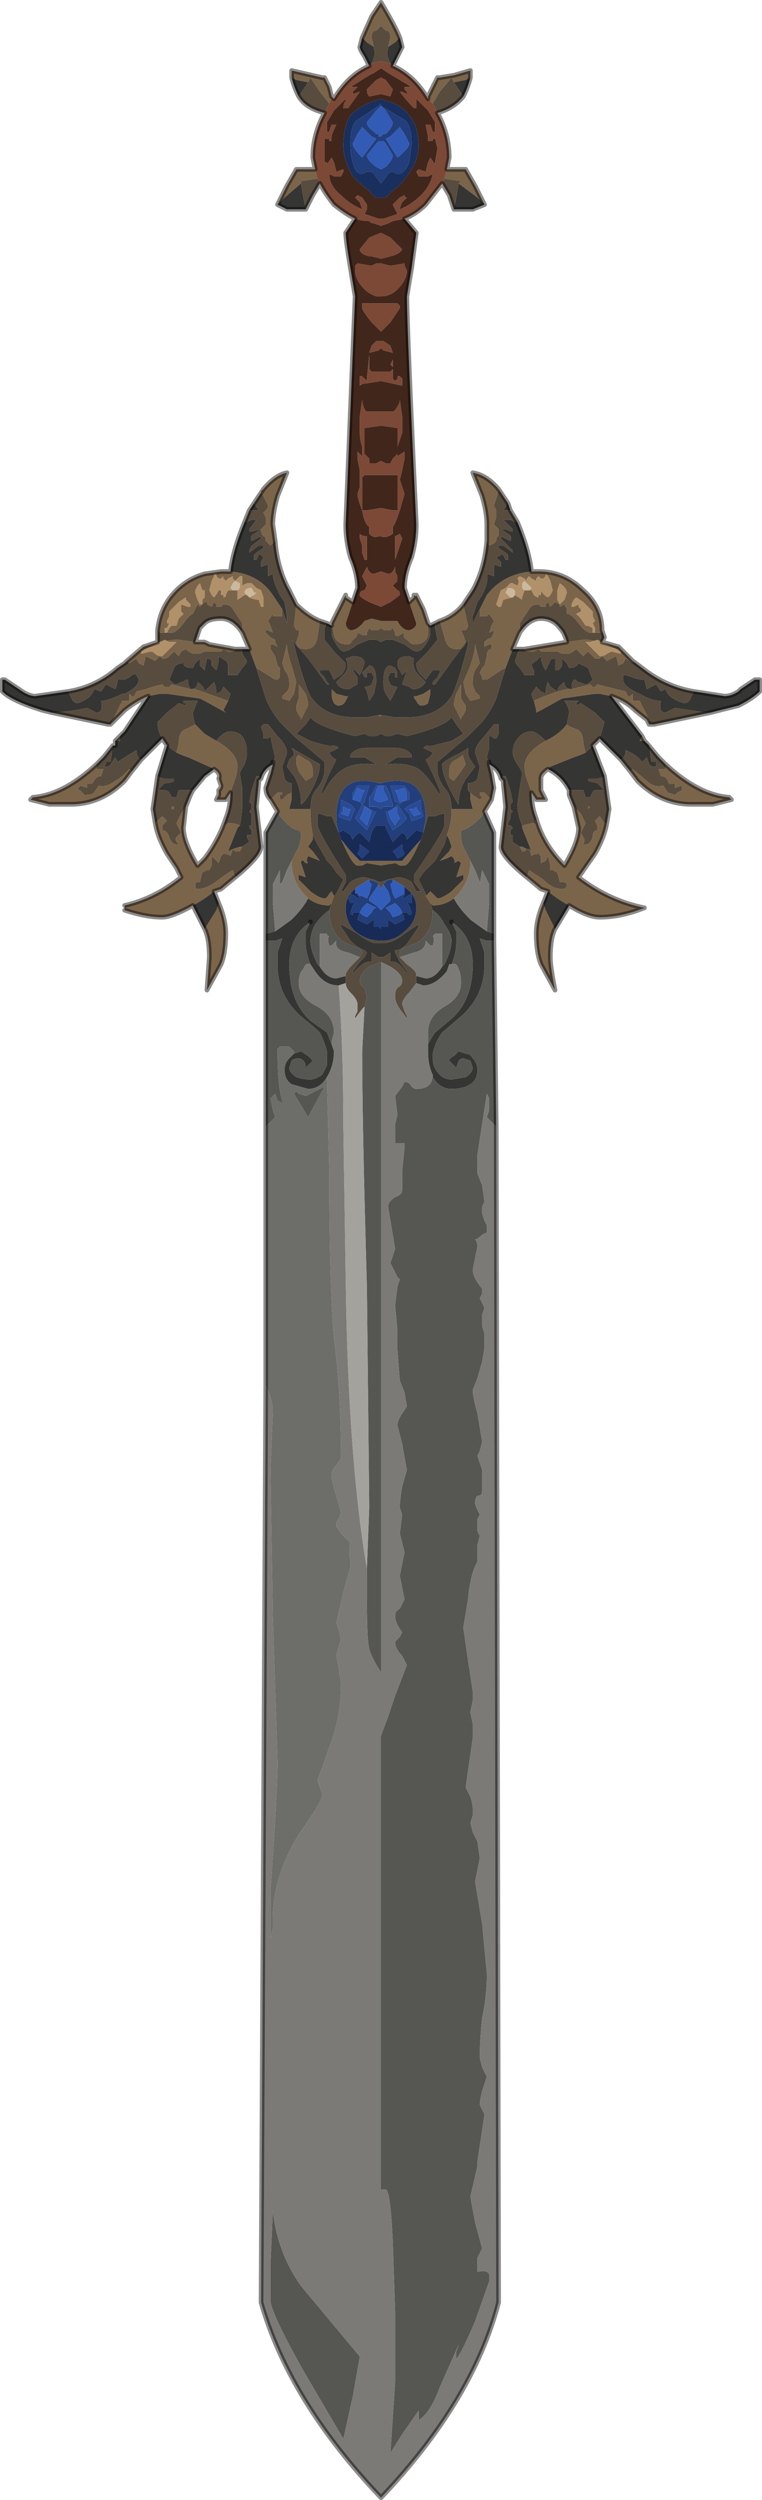 <?xml version="1.0" encoding="UTF-8" standalone="no"?>
<svg xmlns:xlink="http://www.w3.org/1999/xlink" height="53.15px" width="16.2px" xmlns="http://www.w3.org/2000/svg">
  <g transform="matrix(1.0, 0.0, 0.0, 1.0, 6.6, 20.45)">
    <path d="M1.1 -19.65 L1.3 -20.1 1.5 -20.4 Q1.8 -19.9 1.9 -19.65 L1.8 -19.55 1.65 -19.45 1.7 -19.65 Q1.7 -19.8 1.6 -19.8 L1.5 -19.9 1.4 -19.8 Q1.3 -19.8 1.3 -19.65 L1.35 -19.45 1.2 -19.55 1.1 -19.65 M2.5 -18.35 L2.5 -18.4 2.6 -18.6 2.7 -18.8 2.7 -18.8 2.75 -18.8 3.05 -18.85 3.4 -18.95 3.4 -18.8 3.3 -18.75 3.05 -18.7 3.0 -18.8 2.75 -18.5 2.6 -18.25 2.5 -18.35 2.5 -18.35 M2.9 -16.85 L3.3 -16.85 3.5 -16.5 3.7 -16.1 3.55 -16.25 3.15 -16.55 3.2 -16.6 2.85 -16.65 2.9 -16.85 M2.1 -7.65 L2.2 -7.75 2.2 -7.8 Q2.25 -7.75 2.25 -7.8 L2.4 -7.5 2.5 -7.2 2.5 -6.95 Q2.45 -6.75 2.2 -6.75 2.15 -6.75 2.05 -6.85 1.95 -6.9 2.0 -7.0 L1.9 -6.95 Q1.85 -6.9 1.8 -6.95 L1.8 -7.0 1.75 -7.1 1.75 -7.1 1.7 -7.05 1.6 -7.05 Q1.55 -7.05 1.5 -7.1 1.45 -7.05 1.4 -7.05 L1.3 -7.05 1.25 -7.1 1.25 -7.1 1.2 -7.0 1.2 -6.95 1.1 -6.95 1.0 -7.0 Q1.0 -6.9 0.9 -6.85 0.85 -6.75 0.8 -6.75 0.55 -6.75 0.5 -6.95 L0.45 -7.2 0.6 -7.5 0.75 -7.8 Q0.75 -7.75 0.75 -7.8 L0.75 -7.75 0.9 -7.65 0.75 -7.2 Q0.75 -7.1 0.85 -7.05 1.0 -7.05 1.15 -7.25 L1.3 -7.3 1.5 -7.25 1.85 -7.25 Q1.95 -7.05 2.1 -7.05 2.25 -7.1 2.25 -7.2 L2.1 -7.65 M2.75 -7.25 Q3.05 -7.35 3.25 -7.6 L3.35 -7.15 Q3.35 -7.1 3.3 -7.05 L3.2 -7.05 3.25 -6.95 3.3 -6.8 Q3.3 -6.65 3.1 -6.65 2.9 -6.65 2.85 -6.9 L2.75 -7.25 M3.75 -8.95 L3.75 -9.3 Q3.75 -9.55 3.65 -9.9 L3.45 -10.4 Q3.75 -10.35 4.0 -10.05 L4.0 -10.0 3.9 -9.7 3.95 -9.6 3.95 -9.45 3.9 -9.3 3.95 -9.25 4.0 -9.2 4.0 -9.05 Q3.95 -9.05 3.95 -8.95 L3.9 -8.9 3.8 -8.85 3.75 -8.95 M4.7 -8.3 L4.85 -8.3 Q5.4 -8.3 5.8 -7.9 6.2 -7.55 6.2 -7.05 L6.2 -7.0 5.95 -7.0 Q5.85 -7.0 5.7 -7.2 5.55 -7.4 5.45 -7.4 L5.45 -7.5 5.4 -7.6 5.3 -7.55 5.3 -7.6 5.2 -7.65 5.15 -7.6 5.1 -7.55 5.05 -7.65 5.0 -7.6 5.0 -7.55 4.95 -7.55 Q4.9 -7.55 4.9 -7.55 L4.85 -7.6 Q4.7 -7.6 4.65 -7.5 L4.45 -7.2 4.45 -7.0 4.3 -6.65 4.3 -6.65 4.15 -6.25 4.05 -6.2 3.75 -6.0 3.65 -6.0 3.65 -6.05 3.6 -6.15 3.65 -6.25 3.7 -6.3 3.75 -6.5 Q3.75 -6.65 3.85 -6.65 L3.85 -6.75 3.8 -6.75 3.7 -6.7 3.7 -6.8 3.75 -6.85 3.85 -6.9 3.9 -7.0 3.9 -7.05 3.8 -7.0 3.8 -7.0 3.85 -7.15 3.9 -7.25 3.8 -7.4 3.75 -7.35 3.75 -7.35 3.6 -7.35 3.6 -7.5 3.75 -7.8 Q4.1 -8.25 4.7 -8.3 M6.2 -6.8 L6.55 -6.7 6.85 -6.4 6.85 -6.35 6.7 -6.45 6.65 -6.35 6.55 -6.3 6.5 -6.5 6.4 -6.45 6.3 -6.4 6.2 -6.5 6.15 -6.45 6.05 -6.45 Q6.05 -6.45 6.0 -6.5 L5.9 -6.6 5.8 -6.5 5.7 -6.6 5.65 -6.65 Q5.6 -6.6 5.5 -6.55 L5.35 -6.55 5.25 -6.6 5.1 -6.6 5.05 -6.6 4.95 -6.6 Q4.95 -6.6 4.9 -6.6 L4.85 -6.65 4.75 -6.6 4.7 -6.6 Q4.55 -6.6 4.55 -6.65 L5.15 -6.75 5.45 -6.8 5.8 -6.85 5.9 -6.85 6.2 -6.8 M7.2 -5.05 L7.15 -5.15 6.9 -5.35 Q6.7 -5.55 6.4 -5.65 L6.15 -5.7 6.05 -5.7 5.35 -5.6 4.9 -5.35 4.8 -5.3 4.8 -5.35 4.75 -5.55 Q5.05 -5.7 5.45 -5.8 L5.55 -5.8 5.95 -5.9 6.0 -5.85 Q6.0 -5.85 6.05 -5.85 L6.05 -5.85 6.1 -5.9 6.5 -5.8 6.7 -5.75 6.75 -5.65 6.8 -5.65 6.85 -5.7 6.85 -5.55 7.0 -5.55 7.2 -5.15 7.2 -5.05 M7.05 -4.8 L7.1 -4.7 7.0 -4.7 7.05 -4.8 M7.55 -4.2 Q8.25 -3.55 8.9 -3.5 L8.95 -3.45 8.55 -3.35 8.1 -3.35 Q7.45 -3.35 6.95 -3.85 L6.8 -4.05 6.85 -4.1 7.15 -3.85 Q7.3 -3.7 7.5 -3.75 L7.6 -3.6 7.75 -3.55 7.8 -3.6 7.9 -3.65 7.9 -3.65 7.9 -3.75 7.75 -3.7 7.75 -3.8 Q7.6 -3.75 7.6 -3.85 7.55 -3.95 7.45 -3.95 L7.4 -4.1 7.5 -4.1 7.55 -4.1 7.55 -4.2 M6.3 -2.95 Q6.25 -2.65 6.05 -2.3 L5.7 -1.8 5.7 -1.8 Q6.35 -1.3 7.1 -1.15 6.6 -0.95 6.15 -0.95 5.9 -0.95 5.5 -1.2 5.3 -1.3 5.05 -1.5 L4.9 -1.55 4.6 -1.8 4.65 -1.95 4.95 -1.75 Q5.15 -1.55 5.35 -1.55 5.45 -1.55 5.45 -1.65 5.45 -1.7 5.3 -1.7 L5.25 -1.9 5.15 -1.95 5.1 -1.95 5.1 -2.05 5.05 -2.25 5.0 -2.15 4.9 -2.1 4.9 -2.25 4.85 -2.3 Q4.75 -2.3 4.7 -2.25 L4.65 -2.4 4.7 -2.35 4.5 -2.85 4.5 -2.9 4.7 -2.95 4.75 -2.95 4.8 -2.9 Q4.75 -3.0 4.8 -3.05 4.95 -2.5 5.4 -2.05 5.7 -2.55 5.7 -2.85 L5.6 -3.3 5.75 -3.15 5.85 -2.95 5.8 -2.85 5.75 -2.75 Q5.75 -2.75 5.8 -2.65 5.85 -2.6 5.8 -2.5 L5.85 -2.5 Q5.95 -2.5 6.0 -2.65 6.0 -2.8 6.1 -2.8 L6.1 -2.9 6.05 -3.0 6.1 -3.05 6.15 -3.1 6.25 -2.95 6.3 -2.95 M5.2 -0.7 Q5.1 -0.5 5.1 -0.1 5.1 0.1 5.2 0.6 L4.9 0.05 Q4.8 -0.2 4.8 -0.6 4.8 -0.9 4.95 -1.25 L4.95 -1.25 5.0 -1.1 5.2 -0.7 M3.85 -3.45 L3.7 -3.2 3.65 -3.1 Q3.35 -2.8 3.2 -2.8 L3.2 -2.75 Q3.2 -2.5 3.3 -2.35 L3.4 -2.15 3.4 -2.1 Q3.4 -1.75 3.15 -1.45 L3.05 -1.35 Q2.85 -1.2 2.6 -1.2 L2.55 -1.25 2.45 -1.4 2.55 -1.5 2.6 -1.45 2.7 -1.35 Q2.8 -1.35 3.0 -1.5 L3.25 -1.75 3.25 -1.85 3.1 -1.8 3.15 -1.95 3.2 -2.1 3.15 -2.15 3.15 -2.15 3.05 -2.1 3.05 -2.1 Q3.1 -2.15 3.0 -2.25 L2.9 -2.2 2.75 -2.15 2.75 -2.15 2.95 -2.35 3.0 -2.45 2.95 -2.6 2.9 -2.7 Q3.0 -2.95 3.0 -3.2 L3.0 -3.25 3.2 -3.25 3.45 -3.25 3.4 -3.45 3.4 -3.6 3.45 -3.55 3.6 -3.45 3.65 -3.5 3.6 -3.55 3.6 -3.6 3.7 -3.6 3.85 -3.45 M-0.7 -3.2 L-0.85 -3.45 -0.7 -3.6 -0.6 -3.6 -0.6 -3.55 -0.65 -3.55 -0.65 -3.5 Q-0.65 -3.45 -0.6 -3.45 L-0.5 -3.55 -0.4 -3.6 -0.4 -3.45 -0.45 -3.25 -0.25 -3.25 0.0 -3.25 0.0 -3.2 Q0.0 -2.95 0.05 -2.7 L0.05 -2.6 -0.05 -2.45 0.05 -2.35 0.2 -2.15 0.2 -2.15 -0.05 -2.25 Q-0.1 -2.15 -0.05 -2.1 L-0.05 -2.1 -0.1 -2.1 -0.15 -2.15 -0.2 -2.15 -0.2 -2.1 -0.15 -1.95 -0.1 -1.8 -0.25 -1.85 -0.25 -1.75 0.0 -1.5 Q0.2 -1.35 0.3 -1.35 0.35 -1.35 0.4 -1.45 L0.45 -1.5 0.5 -1.4 0.45 -1.25 0.4 -1.2 Q0.15 -1.2 -0.05 -1.35 L-0.15 -1.45 Q-0.4 -1.75 -0.4 -2.1 L-0.4 -2.15 -0.3 -2.35 Q-0.2 -2.5 -0.2 -2.75 L-0.2 -2.75 -0.25 -2.8 Q-0.4 -2.8 -0.65 -3.1 L-0.7 -3.2 M-1.6 -1.8 L-1.9 -1.55 -2.05 -1.5 Q-2.3 -1.3 -2.5 -1.2 -2.95 -0.95 -3.15 -0.95 -3.5 -0.95 -3.95 -1.1 L-3.95 -1.2 Q-3.3 -1.35 -2.75 -1.8 L-2.75 -1.8 -2.85 -2.0 -3.05 -2.3 Q-3.25 -2.65 -3.3 -2.95 L-3.3 -2.95 -3.15 -3.1 -3.1 -3.05 -3.05 -3.0 -3.15 -2.9 -3.15 -2.8 Q-3.05 -2.8 -3.0 -2.65 -2.95 -2.5 -2.85 -2.5 L-2.8 -2.5 Q-2.9 -2.6 -2.85 -2.65 L-2.75 -2.75 -2.8 -2.85 -2.85 -2.95 -2.75 -3.15 -2.65 -3.3 -2.7 -2.85 Q-2.7 -2.55 -2.4 -2.05 L-2.25 -2.2 Q-1.95 -2.6 -1.8 -3.05 -1.8 -3.0 -1.85 -2.9 L-1.75 -2.95 -1.7 -2.95 Q-1.6 -2.95 -1.5 -2.9 L-1.55 -2.85 -1.75 -2.35 -1.65 -2.4 -1.5 -2.45 -1.45 -2.45 -1.5 -2.35 -1.6 -2.35 -1.65 -2.4 -1.7 -2.25 Q-1.75 -2.3 -1.85 -2.3 L-1.9 -2.25 -1.95 -2.1 -2.0 -2.15 -2.1 -2.25 -2.1 -2.05 -2.15 -1.95 -2.2 -1.95 -2.3 -1.9 -2.35 -1.7 Q-2.45 -1.7 -2.45 -1.65 -2.45 -1.55 -2.4 -1.55 -2.2 -1.55 -1.95 -1.75 -1.75 -1.9 -1.65 -1.95 L-1.6 -1.8 M-1.95 -1.25 Q-1.8 -0.9 -1.8 -0.6 -1.8 -0.2 -1.9 0.05 L-2.2 0.6 -2.15 -0.1 Q-2.15 -0.5 -2.25 -0.7 L-2.0 -1.1 -1.95 -1.25 -1.95 -1.25 M-3.8 -4.05 L-3.95 -3.85 -3.95 -3.85 Q-4.45 -3.35 -5.1 -3.35 L-5.55 -3.35 -5.95 -3.45 -5.9 -3.5 Q-5.25 -3.55 -4.55 -4.2 L-4.55 -4.1 -4.4 -4.1 -4.45 -3.95 Q-4.55 -3.95 -4.6 -3.85 -4.65 -3.75 -4.75 -3.8 L-4.75 -3.7 -4.9 -3.75 -4.95 -3.65 -4.9 -3.65 -4.9 -3.65 -4.85 -3.6 -4.8 -3.55 Q-4.65 -3.55 -4.6 -3.6 L-4.5 -3.75 Q-4.35 -3.7 -4.15 -3.85 -4.05 -3.9 -3.95 -4.0 L-3.85 -4.1 -3.8 -4.05 M-4.15 -4.7 L-4.05 -4.8 -4.05 -4.7 -4.15 -4.7 M-3.45 -5.65 Q-3.7 -5.55 -3.95 -5.35 L-3.95 -5.35 -4.15 -5.15 -4.25 -5.05 -4.2 -5.15 -4.0 -5.55 -3.95 -5.55 -3.85 -5.55 -3.85 -5.7 -3.8 -5.65 -3.75 -5.65 -3.7 -5.75 -3.5 -5.8 -3.35 -5.85 -3.15 -5.9 -3.1 -5.85 Q-3.05 -5.85 -3.05 -5.85 -3.0 -5.85 -3.0 -5.85 L-2.95 -5.9 -2.55 -5.8 -2.55 -5.8 -2.45 -5.8 -1.75 -5.55 -1.85 -5.35 -1.8 -5.3 -2.25 -5.55 -2.35 -5.6 -3.05 -5.7 -3.2 -5.7 -3.45 -5.65 M-3.9 -6.4 L-3.55 -6.7 -3.25 -6.8 -2.9 -6.85 -2.8 -6.85 -2.45 -6.8 -2.25 -6.8 -2.15 -6.75 -1.6 -6.65 Q-1.6 -6.6 -1.7 -6.6 -1.7 -6.6 -1.75 -6.6 L-1.85 -6.65 -1.9 -6.6 Q-1.95 -6.6 -2.0 -6.6 L-2.05 -6.6 -2.1 -6.6 -2.25 -6.6 -2.25 -6.6 -2.35 -6.55 -2.5 -6.55 Q-2.6 -6.6 -2.65 -6.65 L-2.75 -6.6 -2.8 -6.5 -2.9 -6.6 -3.0 -6.5 Q-3.05 -6.45 -3.1 -6.45 L-3.15 -6.45 -3.2 -6.5 -3.3 -6.4 -3.5 -6.5 -3.55 -6.3 -3.65 -6.35 -3.7 -6.45 -3.85 -6.35 -3.9 -6.4 M-3.25 -7.05 Q-3.2 -7.55 -2.85 -7.9 -2.6 -8.15 -2.25 -8.25 L-1.9 -8.3 -1.7 -8.3 Q-1.1 -8.25 -0.8 -7.8 L-0.6 -7.5 -0.6 -7.35 -0.75 -7.35 -0.8 -7.35 -0.8 -7.4 -0.9 -7.25 -0.85 -7.15 -0.8 -7.0 -0.8 -7.0 -0.9 -7.05 -0.95 -7.05 -0.95 -7.0 -0.85 -6.9 -0.75 -6.85 -0.75 -6.8 -0.7 -6.7 -0.8 -6.75 -0.85 -6.75 -0.85 -6.65 -0.75 -6.5 -0.7 -6.3 -0.65 -6.25 -0.65 -6.05 -0.7 -6.0 -0.75 -6.0 -1.15 -6.25 -1.3 -6.65 -1.3 -6.65 -1.45 -7.0 -1.45 -7.2 -1.65 -7.5 Q-1.7 -7.6 -1.85 -7.6 L-1.9 -7.55 -1.95 -7.55 -2.0 -7.55 -2.0 -7.6 -2.05 -7.65 -2.1 -7.55 -2.2 -7.6 -2.2 -7.65 -2.25 -7.65 -2.3 -7.6 -2.35 -7.55 -2.4 -7.6 -2.45 -7.5 -2.5 -7.4 Q-2.55 -7.4 -2.7 -7.2 -2.85 -7.0 -2.95 -7.0 L-3.2 -7.0 -3.25 -7.05 M-1.0 -10.05 Q-0.75 -10.35 -0.5 -10.4 L-0.7 -9.9 Q-0.8 -9.55 -0.8 -9.3 L-0.75 -8.95 -0.75 -8.95 -0.85 -8.85 -0.9 -8.9 -0.95 -8.95 Q-0.95 -9.05 -1.0 -9.05 -1.05 -9.1 -1.05 -9.2 L-1.0 -9.25 -0.95 -9.3 -0.95 -9.45 -1.0 -9.55 -0.95 -9.6 Q-0.9 -9.65 -0.9 -9.7 L-1.05 -10.0 -1.0 -10.05 M-0.3 -7.6 Q-0.05 -7.35 0.2 -7.25 L0.15 -6.9 Q0.1 -6.65 -0.1 -6.65 -0.3 -6.65 -0.3 -6.8 L-0.25 -6.95 -0.25 -7.05 -0.3 -7.05 -0.35 -7.15 -0.3 -7.6 M-0.7 -16.1 L-0.5 -16.5 -0.3 -16.85 0.1 -16.85 0.15 -16.65 -0.2 -16.6 -0.2 -16.55 -0.55 -16.25 -0.7 -16.1 M-0.4 -18.8 L-0.4 -18.95 0.25 -18.8 0.25 -18.8 0.3 -18.8 0.4 -18.6 0.45 -18.4 0.5 -18.35 0.45 -18.35 0.4 -18.25 0.2 -18.5 0.0 -18.8 -0.05 -18.7 -0.3 -18.75 -0.4 -18.8 M4.55 -7.9 L4.7 -7.9 4.75 -7.8 Q4.8 -7.75 4.85 -7.75 L4.85 -7.8 4.9 -7.8 4.9 -7.9 Q4.95 -7.8 5.05 -7.75 L5.1 -7.8 5.15 -7.9 5.1 -8.1 5.05 -8.2 5.05 -8.2 5.0 -8.25 5.0 -8.2 4.95 -8.15 4.9 -8.15 4.85 -8.2 4.8 -8.15 4.8 -8.1 4.7 -8.15 4.65 -8.2 4.6 -8.15 4.6 -8.1 4.55 -8.15 4.45 -8.2 4.45 -8.2 4.4 -8.15 Q4.45 -8.1 4.4 -8.0 L4.3 -8.05 4.25 -8.05 4.15 -7.95 4.05 -7.9 4.0 -7.75 3.95 -7.6 4.0 -7.55 4.05 -7.55 4.1 -7.7 4.3 -7.75 4.3 -7.75 4.35 -7.8 4.35 -7.8 Q4.5 -7.7 4.5 -7.7 L4.5 -7.75 4.55 -7.9 4.55 -7.9 M5.25 -7.9 L5.25 -7.7 5.3 -7.6 5.3 -7.6 5.4 -7.7 5.45 -7.85 Q5.45 -7.95 5.3 -8.05 L5.25 -7.9 M5.55 -7.55 L5.6 -7.55 5.7 -7.6 5.7 -7.55 5.75 -7.5 5.75 -7.45 5.65 -7.4 5.75 -7.3 5.85 -7.15 5.9 -7.15 6.0 -7.1 6.0 -7.0 6.05 -7.0 6.05 -7.1 6.0 -7.2 6.0 -7.2 6.05 -7.25 6.0 -7.35 6.0 -7.45 5.8 -7.65 5.65 -7.75 5.6 -7.7 5.55 -7.6 5.55 -7.55 M5.95 -6.8 L5.85 -6.8 6.15 -6.5 Q6.25 -6.5 6.3 -6.55 L6.4 -6.6 6.6 -6.55 6.6 -6.6 6.1 -6.85 5.95 -6.8 M5.45 -5.05 Q5.5 -5.0 5.65 -4.95 5.8 -4.9 5.8 -4.65 L5.85 -4.45 5.85 -4.45 Q5.75 -4.4 5.6 -4.35 L5.1 -4.15 5.05 -4.1 Q4.9 -4.0 4.9 -3.9 L4.9 -3.75 Q4.9 -3.7 4.9 -3.65 L4.95 -3.55 5.0 -3.45 4.8 -3.45 4.7 -3.6 4.65 -3.75 Q4.55 -4.0 4.55 -4.15 4.55 -4.45 5.0 -4.7 L5.0 -4.7 Q5.3 -4.85 5.45 -5.05 M0.55 -5.7 L0.75 -5.65 0.8 -5.65 0.75 -5.55 Q0.7 -5.45 0.6 -5.45 0.55 -5.45 0.5 -5.5 0.45 -5.6 0.45 -5.7 L0.45 -5.8 0.55 -5.7 M1.45 -5.25 L1.5 -5.25 1.5 -5.25 1.5 -5.2 1.45 -5.25 M3.5 -6.75 L3.55 -6.55 3.6 -6.35 3.5 -6.2 Q3.45 -6.1 3.45 -5.9 L3.5 -5.75 3.6 -5.65 3.6 -5.6 3.4 -5.55 3.3 -5.7 3.25 -5.95 3.4 -6.3 Q3.5 -6.6 3.5 -6.75 M2.55 -5.7 L2.5 -5.5 Q2.45 -5.45 2.35 -5.45 2.3 -5.45 2.25 -5.55 2.2 -5.6 2.2 -5.65 L2.25 -5.65 2.4 -5.7 2.55 -5.8 2.55 -5.7 M3.2 -5.6 L3.3 -5.45 3.3 -5.35 3.25 -5.25 Q3.2 -5.2 3.2 -5.15 L3.1 -5.35 3.05 -5.45 Q3.05 -5.55 3.1 -5.7 L3.2 -5.9 3.2 -5.6 M3.25 -4.35 L3.3 -4.2 3.2 -4.05 3.05 -3.85 Q2.95 -3.9 2.95 -3.95 L2.95 -4.05 Q2.95 -4.25 3.1 -4.3 L3.25 -4.4 3.25 -4.35 M2.35 -2.6 L2.3 -2.5 Q2.1 -2.05 2.0 -2.05 L1.9 -2.05 1.8 -2.1 1.5 -2.05 1.2 -2.1 1.1 -2.05 1.0 -2.05 Q0.9 -2.05 0.7 -2.5 L0.65 -2.6 0.7 -2.55 Q0.8 -2.4 1.05 -2.15 L1.95 -2.15 2.3 -2.55 2.35 -2.6 M0.05 -4.05 L0.05 -3.95 Q0.0 -3.9 -0.1 -3.85 L-0.25 -4.05 -0.3 -4.2 -0.3 -4.35 -0.25 -4.4 -0.1 -4.3 Q0.05 -4.25 0.05 -4.05 M3.1 -1.8 L3.1 -1.8 3.1 -1.8 M5.9 -3.25 L5.9 -3.3 5.95 -3.3 5.9 -3.25 5.9 -3.25 M4.6 -2.4 L4.55 -2.35 4.5 -2.35 4.45 -2.45 4.5 -2.45 4.6 -2.4 M-1.3 -7.75 L-1.3 -7.75 Q-1.2 -7.7 -1.1 -7.7 L-1.05 -7.55 -1.0 -7.55 -1.0 -7.75 -1.05 -7.9 -1.15 -7.95 -1.25 -8.05 -1.35 -8.05 -1.45 -8.0 -1.45 -8.2 -1.5 -8.2 -1.55 -8.15 -1.6 -8.1 -1.65 -8.15 -1.65 -8.2 -1.75 -8.15 -1.8 -8.1 -1.85 -8.15 -1.85 -8.2 -1.9 -8.15 -1.95 -8.15 -2.0 -8.2 -2.0 -8.25 -2.05 -8.25 -2.05 -8.2 -2.1 -8.1 -2.15 -7.9 -2.1 -7.8 -2.05 -7.75 Q-2.0 -7.8 -1.95 -7.9 L-1.9 -7.9 -1.9 -7.8 -1.85 -7.8 -1.85 -7.75 Q-1.8 -7.75 -1.8 -7.8 L-1.75 -7.9 -1.55 -7.9 -1.55 -7.7 -1.4 -7.8 -1.35 -7.8 -1.3 -7.75 M-2.8 -7.65 L-3.0 -7.45 -3.0 -7.35 -3.05 -7.25 -3.05 -7.2 -3.0 -7.2 -3.05 -7.1 -3.1 -7.1 -3.1 -7.0 -3.05 -7.0 -3.0 -7.1 -2.95 -7.15 -2.85 -7.15 -2.8 -7.3 -2.7 -7.4 -2.75 -7.45 -2.75 -7.5 -2.75 -7.6 -2.6 -7.55 Q-2.55 -7.55 -2.55 -7.55 L-2.55 -7.6 -2.65 -7.7 -2.65 -7.75 -2.8 -7.65 M-2.25 -7.9 L-2.3 -7.9 -2.35 -8.05 Q-2.45 -7.95 -2.45 -7.85 L-2.4 -7.7 -2.35 -7.6 -2.3 -7.6 -2.3 -7.7 -2.25 -7.75 -2.25 -7.9 M-3.0 -6.8 L-3.1 -6.85 -3.6 -6.6 -3.6 -6.55 -3.4 -6.6 Q-3.35 -6.6 -3.3 -6.55 -3.25 -6.5 -3.15 -6.5 L-2.85 -6.8 -3.0 -6.8 M-2.45 -5.05 L-2.25 -4.85 -2.0 -4.7 -2.0 -4.7 Q-1.55 -4.45 -1.55 -4.15 -1.55 -4.0 -1.65 -3.75 L-1.7 -3.6 -1.8 -3.45 -2.0 -3.45 -1.95 -3.55 -1.95 -3.65 Q-1.9 -3.7 -1.9 -3.75 L-1.95 -3.9 Q-1.9 -4.0 -2.05 -4.1 L-2.15 -4.15 -2.6 -4.35 Q-2.75 -4.4 -2.85 -4.45 L-2.85 -4.45 -2.8 -4.65 Q-2.8 -4.9 -2.65 -4.95 -2.55 -5.0 -2.45 -5.05 M-0.55 -6.2 L-0.6 -6.35 -0.55 -6.55 -0.5 -6.75 Q-0.5 -6.6 -0.4 -6.3 L-0.3 -5.95 -0.35 -5.7 -0.45 -5.55 -0.6 -5.6 -0.6 -5.65 Q-0.55 -5.7 -0.5 -5.75 -0.45 -5.8 -0.45 -5.9 -0.45 -6.1 -0.55 -6.2 M-0.25 -5.6 L-0.25 -5.9 -0.1 -5.7 Q-0.05 -5.55 -0.05 -5.45 L-0.1 -5.35 -0.2 -5.15 Q-0.2 -5.2 -0.25 -5.25 L-0.3 -5.35 -0.3 -5.45 -0.25 -5.6 M-2.95 -3.3 L-2.9 -3.3 -2.9 -3.25 -2.95 -3.25 -2.95 -3.3" fill="#7b654a" fill-rule="evenodd" stroke="none"/>
    <path d="M1.1 -19.65 L1.2 -19.55 1.35 -19.45 1.35 -19.4 Q1.4 -19.3 1.3 -19.1 L1.3 -19.1 1.25 -19.05 1.15 -19.25 Q1.05 -19.4 1.05 -19.45 L1.1 -19.65 M1.65 -19.45 L1.8 -19.55 1.9 -19.65 1.95 -19.45 1.85 -19.25 1.75 -19.05 1.7 -19.1 1.7 -19.1 Q1.6 -19.3 1.65 -19.4 L1.65 -19.45 M3.4 -18.8 Q3.35 -18.6 3.25 -18.4 L3.05 -18.7 3.3 -18.75 3.4 -18.8 M3.7 -16.1 L3.7 -16.1 3.45 -16.0 3.05 -16.0 3.1 -16.25 3.15 -16.55 3.55 -16.25 3.7 -16.1 M2.55 -7.15 L2.65 -7.2 2.65 -7.1 2.7 -6.85 2.5 -6.6 2.25 -6.35 Q2.25 -6.2 2.35 -6.1 L2.45 -6.0 2.6 -6.2 2.75 -6.2 2.75 -6.15 2.7 -6.05 2.6 -5.95 2.6 -5.9 2.65 -5.9 3.05 -6.45 3.35 -6.85 3.35 -6.75 Q3.15 -5.95 3.0 -5.65 2.7 -5.2 2.05 -5.2 L1.8 -5.2 1.5 -5.25 1.5 -5.25 1.45 -5.25 1.2 -5.2 0.95 -5.2 Q0.3 -5.2 0.0 -5.65 -0.15 -5.95 -0.35 -6.75 L-0.4 -6.85 -0.05 -6.45 0.35 -5.9 0.4 -5.9 0.35 -5.95 0.3 -6.05 0.2 -6.15 0.2 -6.2 0.4 -6.2 0.5 -6.0 0.65 -6.1 Q0.75 -6.2 0.75 -6.35 L0.5 -6.6 0.3 -6.85 0.3 -7.1 0.35 -7.2 0.45 -7.15 0.45 -7.0 Q0.45 -6.9 0.55 -6.75 0.65 -6.6 0.7 -6.6 0.8 -6.6 1.0 -6.75 L1.25 -6.85 1.4 -6.85 1.5 -6.8 1.6 -6.85 1.75 -6.85 2.0 -6.75 Q2.2 -6.6 2.25 -6.6 2.35 -6.6 2.45 -6.75 2.55 -6.9 2.55 -7.0 L2.55 -7.15 M4.2 -9.75 L4.25 -9.6 4.1 -9.6 4.2 -9.75 4.2 -9.75 M4.4 -9.35 Q4.65 -8.75 4.7 -8.3 4.1 -8.25 3.75 -7.8 L3.6 -7.5 3.45 -7.2 3.45 -7.35 3.55 -7.65 3.65 -7.8 Q3.8 -8.1 3.75 -8.25 L3.9 -8.2 3.9 -8.45 4.05 -8.4 4.05 -8.5 3.95 -8.6 4.05 -8.65 4.1 -8.65 4.15 -8.55 4.2 -8.55 4.2 -8.65 4.15 -8.7 4.0 -8.8 4.0 -8.85 4.1 -8.85 4.3 -8.7 4.3 -8.75 4.2 -8.85 Q4.1 -8.95 4.05 -9.0 L4.05 -9.05 4.25 -8.95 4.25 -8.95 Q4.3 -9.05 4.2 -9.1 L4.05 -9.2 4.05 -9.2 Q4.2 -9.2 4.25 -9.15 L4.3 -9.15 4.3 -9.2 4.1 -9.4 4.1 -9.4 4.25 -9.4 4.35 -9.35 4.4 -9.35 M8.15 -5.75 L8.8 -5.65 Q8.95 -5.65 9.1 -5.75 L9.15 -5.8 9.45 -6.0 9.55 -6.0 9.55 -5.75 Q9.4 -5.6 9.1 -5.45 L8.7 -5.35 8.5 -5.3 8.4 -5.3 7.75 -5.4 7.65 -5.35 7.55 -5.3 Q7.4 -5.3 7.45 -5.55 7.25 -5.55 7.0 -5.7 6.65 -5.85 6.65 -6.0 L6.65 -6.1 6.7 -6.1 6.85 -6.05 Q6.95 -6.0 7.1 -6.0 L7.15 -5.8 7.35 -5.9 7.45 -5.75 7.55 -5.8 Q7.6 -5.6 7.95 -5.5 8.05 -5.5 8.1 -5.65 L8.15 -5.75 M6.4 -5.65 L7.05 -4.8 7.0 -4.7 7.1 -4.7 7.15 -4.65 7.2 -4.6 7.25 -4.25 7.35 -4.25 7.35 -4.15 7.3 -4.15 Q7.25 -4.15 7.2 -4.2 L7.15 -4.35 7.05 -4.25 Q6.95 -4.4 6.7 -4.5 6.7 -4.35 6.6 -4.3 L6.15 -4.75 6.25 -5.1 6.05 -5.3 5.75 -5.5 5.65 -5.45 5.65 -5.5 5.7 -5.55 5.65 -5.55 5.5 -5.55 5.4 -5.55 5.4 -5.55 Q5.5 -5.4 5.5 -5.3 L5.45 -5.05 Q5.3 -4.85 5.0 -4.7 L5.0 -4.7 Q4.8 -4.9 4.7 -4.9 4.55 -4.9 4.45 -4.8 4.3 -4.65 4.3 -4.45 4.3 -4.35 4.4 -4.2 4.5 -4.05 4.5 -4.0 L4.45 -3.7 4.4 -3.35 Q4.4 -3.15 4.5 -2.9 L4.5 -2.85 4.7 -2.35 4.65 -2.4 4.6 -2.4 4.5 -2.45 4.45 -2.45 4.3 -2.55 4.3 -2.7 4.25 -2.7 4.25 -2.8 4.3 -2.85 4.25 -2.9 4.2 -2.9 4.2 -2.95 4.25 -3.05 4.25 -3.15 4.3 -3.2 4.25 -3.25 4.25 -3.35 4.3 -3.4 4.25 -3.65 4.2 -3.8 4.15 -3.95 4.1 -3.95 4.05 -3.9 Q4.0 -4.1 3.8 -4.2 L3.8 -4.25 3.75 -4.35 3.8 -4.55 3.8 -4.8 3.85 -4.8 3.9 -4.75 3.95 -4.75 4.0 -4.85 4.0 -5.05 3.95 -5.05 3.9 -5.05 3.7 -4.8 Q3.5 -4.6 3.5 -4.45 L3.55 -4.3 3.6 -4.15 3.55 -3.9 Q3.5 -3.8 3.35 -3.8 L3.35 -3.65 3.4 -3.6 3.4 -3.45 3.45 -3.25 3.2 -3.25 3.0 -3.25 Q3.0 -3.55 2.85 -3.7 2.7 -3.9 2.7 -4.1 L2.7 -4.25 3.35 -4.8 3.65 -5.1 Q3.85 -5.35 3.95 -5.6 L4.15 -6.25 4.3 -6.65 4.3 -6.65 4.4 -6.65 4.45 -6.65 4.4 -6.55 4.35 -6.4 Q4.35 -6.35 4.45 -6.25 L4.55 -6.1 4.75 -6.1 4.75 -6.2 4.7 -6.3 Q4.7 -6.35 4.8 -6.4 L4.9 -6.5 Q4.9 -6.35 5.0 -6.2 L5.05 -6.3 5.1 -6.4 Q5.1 -6.45 5.2 -6.45 L5.2 -6.2 5.25 -6.2 5.25 -6.2 Q5.3 -6.2 5.35 -6.3 L5.35 -6.45 5.45 -6.35 5.5 -6.25 Q5.65 -6.25 5.7 -6.35 L5.9 -6.25 6.0 -6.0 Q5.9 -5.9 5.85 -5.9 L5.7 -5.95 Q5.65 -5.95 5.65 -6.0 L5.6 -6.0 5.55 -5.9 5.55 -5.8 Q5.4 -5.8 5.4 -5.95 5.25 -5.85 5.25 -5.75 L5.1 -5.85 5.05 -5.95 Q5.0 -5.85 5.0 -5.7 L4.9 -5.75 Q4.85 -5.8 4.8 -5.85 L4.7 -5.7 Q4.7 -5.65 4.75 -5.55 L4.8 -5.35 4.8 -5.3 4.9 -5.35 5.35 -5.6 6.05 -5.7 6.15 -5.7 6.4 -5.65 M6.0 -4.6 L6.25 -3.95 Q6.2 -3.9 6.1 -3.9 L5.9 -3.9 5.9 -3.85 6.1 -3.8 6.25 -3.65 6.05 -3.65 Q6.0 -3.65 5.95 -3.5 L5.85 -3.5 5.8 -3.65 5.7 -3.65 5.5 -3.65 Q5.35 -3.95 5.05 -4.1 L5.1 -4.15 5.6 -4.35 Q5.75 -4.4 5.85 -4.45 L6.0 -4.6 M5.5 -1.2 L5.2 -0.7 5.0 -1.1 4.95 -1.25 4.95 -1.25 5.05 -1.5 Q5.3 -1.3 5.5 -1.2 M3.9 -0.6 L3.9 -0.45 3.9 -0.45 3.75 -0.45 3.6 -0.5 3.7 -0.2 3.7 0.05 Q3.7 0.75 3.15 1.2 L2.8 1.5 Q2.65 1.7 2.6 1.95 L2.6 2.05 Q2.6 2.25 2.75 2.4 2.85 2.5 3.0 2.5 L3.3 2.45 Q3.45 2.35 3.45 2.25 L3.4 2.1 3.25 2.05 Q3.2 2.05 3.15 2.1 L3.1 2.25 3.0 2.15 2.95 2.1 Q2.95 2.05 3.05 2.0 L3.15 1.9 3.3 1.95 Q3.4 1.95 3.45 2.05 3.55 2.15 3.55 2.3 3.55 2.5 3.4 2.6 3.25 2.7 3.0 2.7 2.75 2.7 2.6 2.45 L2.6 2.4 Q2.5 2.2 2.5 1.9 L2.5 1.75 Q2.55 1.65 2.65 1.5 L2.95 1.25 Q3.45 0.85 3.45 0.05 3.45 -0.55 3.0 -0.85 L3.0 -0.85 3.0 -0.85 3.1 -0.65 3.1 -0.4 Q3.1 -0.2 3.0 0.05 L2.95 0.05 2.9 0.2 Q2.65 0.5 2.4 0.5 L2.25 0.45 2.25 0.3 2.45 0.35 Q2.65 0.35 2.8 0.1 L2.85 0.05 Q3.0 -0.25 3.0 -0.45 3.0 -0.6 2.85 -0.8 2.75 -1.0 2.6 -1.1 L2.55 -1.25 2.6 -1.2 Q2.85 -1.2 3.05 -1.35 3.15 -1.15 3.4 -0.9 3.6 -0.75 3.75 -0.65 L3.9 -0.6 M-0.95 -0.45 L-0.95 -0.6 -0.75 -0.65 Q-0.6 -0.75 -0.4 -0.9 -0.15 -1.15 -0.05 -1.35 0.15 -1.2 0.4 -1.2 L0.45 -1.25 0.4 -1.1 Q0.25 -1.0 0.1 -0.8 0.0 -0.6 0.0 -0.45 0.0 -0.25 0.15 0.05 L0.2 0.1 Q0.35 0.35 0.55 0.35 L0.75 0.3 0.75 0.45 0.6 0.5 Q0.3 0.5 0.1 0.2 L0.0 0.05 0.0 0.05 Q-0.1 -0.2 -0.1 -0.4 L-0.1 -0.65 0.0 -0.85 Q-0.45 -0.55 -0.45 0.05 -0.45 0.85 0.0 1.25 L0.35 1.5 0.45 1.75 0.5 1.9 Q0.5 2.2 0.35 2.45 0.2 2.7 -0.05 2.7 L-0.4 2.6 Q-0.55 2.5 -0.55 2.3 -0.55 2.15 -0.45 2.05 L-0.35 1.95 -0.2 1.9 -0.05 2.0 0.05 2.1 0.0 2.15 -0.1 2.25 Q-0.1 2.15 -0.15 2.1 -0.2 2.05 -0.25 2.05 -0.35 2.05 -0.4 2.1 L-0.45 2.25 Q-0.45 2.35 -0.3 2.45 -0.15 2.5 0.0 2.5 0.1 2.5 0.25 2.4 L0.35 2.2 0.35 1.95 0.35 1.9 Q0.3 1.7 0.2 1.5 0.1 1.4 -0.15 1.2 -0.7 0.75 -0.7 0.05 L-0.7 -0.2 -0.6 -0.5 -0.75 -0.45 -0.9 -0.45 -0.95 -0.45 M-0.8 -4.2 Q-1.0 -4.1 -1.05 -3.9 L-1.1 -3.95 -1.15 -3.95 -1.2 -3.8 -1.25 -3.65 -1.3 -3.4 -1.25 -3.35 -1.25 -3.25 -1.3 -3.2 -1.25 -3.15 -1.25 -3.05 -1.25 -2.9 -1.3 -2.9 -1.3 -2.85 -1.25 -2.8 -1.25 -2.7 -1.35 -2.7 -1.35 -2.65 -1.3 -2.55 -1.45 -2.45 -1.5 -2.45 -1.65 -2.4 -1.75 -2.35 -1.55 -2.85 -1.5 -2.9 Q-1.45 -3.15 -1.45 -3.35 L-1.45 -3.7 -1.5 -4.0 Q-1.5 -4.05 -1.4 -4.2 -1.35 -4.35 -1.35 -4.45 -1.35 -4.65 -1.45 -4.8 -1.55 -4.9 -1.7 -4.9 -1.85 -4.9 -2.0 -4.7 L-2.0 -4.7 -2.25 -4.85 -2.45 -5.05 Q-2.5 -5.2 -2.5 -5.3 L-2.4 -5.55 -2.45 -5.55 -2.55 -5.55 -2.7 -5.55 -2.7 -5.5 -2.65 -5.5 -2.65 -5.45 -2.8 -5.5 -3.05 -5.3 -3.25 -5.1 Q-3.25 -4.9 -3.15 -4.75 L-3.6 -4.3 Q-3.7 -4.35 -3.7 -4.5 L-3.95 -4.35 -4.1 -4.25 -4.15 -4.35 -4.25 -4.2 -4.3 -4.15 -4.4 -4.15 -4.35 -4.2 -4.35 -4.25 -4.25 -4.25 -4.2 -4.6 -4.15 -4.6 -4.15 -4.65 -4.15 -4.7 -4.05 -4.7 -4.05 -4.8 -3.95 -4.9 -3.45 -5.65 -3.2 -5.7 -3.05 -5.7 -2.35 -5.6 -2.25 -5.55 -1.8 -5.3 -1.85 -5.35 -1.75 -5.55 -1.7 -5.7 -1.85 -5.85 -1.9 -5.75 -2.0 -5.7 Q-2.0 -5.85 -2.05 -5.95 L-2.15 -5.85 -2.25 -5.75 Q-2.25 -5.85 -2.4 -5.95 -2.4 -5.8 -2.55 -5.8 L-2.6 -5.9 -2.6 -6.0 -2.65 -6.0 Q-2.7 -5.95 -2.75 -5.95 L-2.85 -5.9 Q-2.9 -5.9 -3.0 -6.0 L-2.9 -6.25 Q-2.85 -6.35 -2.7 -6.35 -2.7 -6.25 -2.5 -6.25 L-2.45 -6.35 -2.35 -6.45 -2.35 -6.3 -2.25 -6.2 -2.25 -6.2 -2.2 -6.45 Q-2.15 -6.45 -2.1 -6.4 L-2.1 -6.3 -2.0 -6.2 Q-1.95 -6.35 -1.95 -6.5 L-1.8 -6.4 Q-1.75 -6.35 -1.75 -6.3 L-1.75 -6.1 -1.55 -6.1 -1.45 -6.25 Q-1.35 -6.35 -1.35 -6.4 L-1.45 -6.55 -1.45 -6.65 -1.4 -6.65 -1.3 -6.65 -1.3 -6.65 -1.15 -6.25 -0.95 -5.6 Q-0.85 -5.35 -0.65 -5.1 L-0.35 -4.8 0.3 -4.25 0.3 -4.1 Q0.3 -3.9 0.15 -3.7 0.0 -3.55 0.0 -3.25 L-0.25 -3.25 -0.45 -3.25 -0.4 -3.45 -0.4 -3.6 -0.4 -3.8 Q-0.5 -3.8 -0.55 -3.9 L-0.6 -4.15 -0.55 -4.3 Q-0.5 -4.4 -0.5 -4.45 -0.5 -4.6 -0.7 -4.8 L-0.9 -5.05 -0.95 -5.05 -1.0 -5.05 -1.05 -5.0 -1.0 -4.85 -1.0 -4.75 -0.9 -4.75 -0.85 -4.8 -0.85 -4.8 -0.8 -4.55 -0.75 -4.35 -0.8 -4.25 -0.8 -4.2 M-2.05 -1.5 L-1.95 -1.25 -1.95 -1.25 -2.0 -1.1 -2.25 -0.7 -2.5 -1.2 Q-2.3 -1.3 -2.05 -1.5 M-3.25 -3.95 L-3.05 -4.6 -2.85 -4.45 Q-2.75 -4.4 -2.6 -4.35 L-2.15 -4.15 -2.05 -4.1 -2.25 -3.95 -2.5 -3.65 -2.7 -3.65 -2.8 -3.65 -2.85 -3.5 -2.95 -3.5 Q-3.0 -3.65 -3.1 -3.65 L-3.25 -3.65 -3.1 -3.8 Q-2.95 -3.8 -2.9 -3.85 L-2.9 -3.9 -3.1 -3.9 Q-3.2 -3.9 -3.25 -3.95 M-5.5 -5.3 L-5.7 -5.35 Q-6.35 -5.55 -6.55 -5.75 L-6.55 -6.0 -6.5 -6.0 -6.2 -5.8 Q-6.0 -5.65 -5.85 -5.65 L-5.15 -5.75 -5.1 -5.65 Q-5.05 -5.5 -4.95 -5.5 -4.65 -5.6 -4.6 -5.8 L-4.45 -5.75 -4.35 -5.9 -4.15 -5.8 Q-4.1 -5.9 -4.1 -6.0 L-3.95 -6.0 -3.85 -6.05 Q-3.75 -6.15 -3.7 -6.1 L-3.7 -6.1 -3.65 -6.0 Q-3.65 -5.85 -3.95 -5.7 L-4.0 -5.7 Q-4.3 -5.55 -4.45 -5.55 -4.4 -5.3 -4.55 -5.3 L-4.75 -5.4 -5.0 -5.35 -5.4 -5.3 -5.5 -5.3 M-1.7 -8.3 Q-1.65 -8.75 -1.4 -9.35 L-1.35 -9.35 Q-1.25 -9.4 -1.25 -9.4 L-1.15 -9.4 -1.15 -9.4 -1.3 -9.2 -1.3 -9.15 -1.25 -9.15 -1.05 -9.2 -1.05 -9.2 -1.2 -9.1 Q-1.3 -9.05 -1.25 -8.95 L-1.25 -8.95 -1.05 -9.05 -1.05 -9.0 -1.25 -8.85 -1.3 -8.75 -1.3 -8.7 -1.1 -8.85 -1.0 -8.85 -1.0 -8.8 -1.15 -8.7 -1.2 -8.65 -1.2 -8.55 -1.15 -8.55 -1.1 -8.65 -1.05 -8.65 -1.0 -8.6 -1.05 -8.5 -1.05 -8.4 -0.9 -8.45 -0.9 -8.2 -0.8 -8.25 Q-0.8 -8.1 -0.65 -7.8 L-0.55 -7.65 -0.5 -7.35 -0.5 -7.2 -0.6 -7.5 -0.8 -7.8 Q-1.1 -8.25 -1.7 -8.3 M-1.3 -9.6 L-1.2 -9.75 -1.2 -9.75 -1.1 -9.6 -1.3 -9.6 M-0.1 -16.0 L-0.5 -16.0 -0.7 -16.1 -0.7 -16.1 -0.55 -16.25 -0.2 -16.55 -0.15 -16.25 -0.1 -16.0 M-0.25 -18.4 Q-0.35 -18.6 -0.4 -18.8 L-0.3 -18.75 -0.05 -18.7 -0.25 -18.4 M1.25 -6.3 L1.2 -6.25 1.1 -6.15 1.15 -6.05 1.2 -6.05 1.2 -6.15 1.3 -6.15 1.35 -6.05 1.3 -5.9 Q1.25 -5.85 1.15 -5.85 L1.15 -5.85 1.2 -5.75 1.25 -5.55 1.35 -5.7 1.4 -5.95 Q1.4 -6.3 1.25 -6.3 M1.7 -6.3 Q1.55 -6.3 1.55 -5.95 1.55 -5.8 1.6 -5.7 L1.7 -5.55 1.8 -5.75 1.85 -5.85 1.85 -5.85 Q1.75 -5.85 1.7 -5.9 1.65 -6.0 1.65 -6.05 L1.7 -6.15 1.8 -6.15 1.8 -6.05 1.85 -6.05 1.85 -6.15 1.8 -6.25 1.7 -6.3 M0.95 -6.2 L1.05 -6.1 1.1 -6.2 1.15 -6.35 Q1.15 -6.5 0.9 -6.5 L0.75 -6.45 Q0.85 -6.25 0.7 -6.1 L0.55 -5.95 Q0.6 -5.8 0.8 -5.8 0.85 -5.8 0.9 -5.85 L1.0 -5.9 1.0 -6.05 0.9 -6.2 0.95 -6.2 M0.55 -5.7 L0.45 -5.8 0.45 -5.7 Q0.45 -5.6 0.5 -5.5 0.55 -5.45 0.6 -5.45 0.7 -5.45 0.75 -5.55 L0.8 -5.65 0.75 -5.65 0.55 -5.7 M1.95 -6.1 L2.05 -6.2 2.05 -6.2 2.0 -6.05 1.95 -5.9 2.1 -5.85 Q2.15 -5.8 2.2 -5.8 2.35 -5.8 2.45 -5.95 L2.3 -6.1 Q2.15 -6.25 2.2 -6.45 L2.1 -6.5 Q1.85 -6.5 1.85 -6.35 1.85 -6.25 1.9 -6.2 L1.95 -6.1 M2.55 -5.7 L2.55 -5.8 2.4 -5.7 2.25 -5.65 2.2 -5.65 Q2.2 -5.6 2.25 -5.55 2.3 -5.45 2.35 -5.45 2.45 -5.45 2.5 -5.5 L2.55 -5.7 M3.1 -5.05 L3.25 -4.85 3.0 -4.7 2.6 -4.6 2.5 -4.6 Q2.45 -4.6 2.4 -4.55 L2.6 -4.45 Q2.55 -4.35 2.45 -4.3 L2.6 -4.0 2.75 -3.65 2.75 -3.55 Q2.5 -3.95 2.3 -4.1 2.05 -4.25 1.6 -4.2 L1.85 -4.35 2.15 -4.35 2.15 -4.4 Q2.05 -4.55 1.8 -4.55 L1.5 -4.55 1.3 -4.55 1.2 -4.55 Q0.95 -4.55 0.85 -4.4 L0.85 -4.35 1.15 -4.35 1.4 -4.2 Q0.95 -4.25 0.7 -4.1 0.45 -3.95 0.25 -3.55 L0.25 -3.65 0.4 -4.0 0.55 -4.3 Q0.45 -4.35 0.4 -4.45 L0.5 -4.5 0.6 -4.55 Q0.55 -4.6 0.45 -4.6 L0.4 -4.6 Q0.3 -4.6 0.0 -4.7 L-0.3 -4.85 -0.1 -5.05 0.0 -5.2 Q0.15 -5.0 0.95 -4.8 L1.15 -4.85 1.25 -4.8 1.4 -4.8 1.5 -4.85 1.5 -4.85 1.6 -4.8 1.7 -4.8 1.85 -4.85 2.05 -4.8 Q2.85 -5.0 3.0 -5.2 L3.1 -5.05 M3.35 -4.55 Q3.3 -4.5 3.1 -4.4 2.8 -4.25 2.8 -4.2 2.8 -4.0 2.95 -3.7 3.1 -3.4 3.15 -3.35 3.15 -3.7 3.35 -3.95 L3.5 -4.15 3.4 -4.3 3.35 -4.4 3.35 -4.55 M2.4 -2.75 L2.4 -2.75 2.5 -3.1 2.65 -3.1 2.8 -3.15 2.85 -3.15 2.85 -2.9 Q2.8 -2.7 2.2 -1.85 L2.2 -1.7 2.35 -1.5 2.25 -1.5 2.15 -1.7 Q2.0 -1.8 1.85 -1.8 L1.85 -1.8 1.65 -1.75 1.5 -1.7 1.5 -1.7 1.45 -1.7 1.35 -1.75 1.15 -1.8 1.15 -1.8 Q1.0 -1.8 0.85 -1.7 L0.7 -1.5 0.65 -1.5 0.75 -1.7 0.75 -1.85 Q0.2 -2.7 0.15 -2.9 L0.15 -3.15 0.2 -3.15 0.35 -3.1 0.45 -3.1 0.6 -2.75 0.6 -2.75 0.65 -2.6 0.7 -2.5 Q0.9 -2.05 1.0 -2.05 L1.1 -2.05 1.2 -2.1 1.5 -2.05 1.8 -2.1 1.9 -2.05 2.0 -2.05 Q2.1 -2.05 2.3 -2.5 L2.35 -2.6 2.4 -2.75 M2.9 -2.7 L2.95 -2.6 3.0 -2.45 2.95 -2.35 2.75 -2.15 2.75 -2.15 2.9 -2.2 3.0 -2.25 Q3.1 -2.15 3.05 -2.1 L3.05 -2.1 3.15 -2.15 3.15 -2.15 3.2 -2.1 3.15 -1.95 3.1 -1.8 3.25 -1.85 3.25 -1.75 3.0 -1.5 Q2.8 -1.35 2.7 -1.35 L2.6 -1.45 2.55 -1.5 2.45 -1.4 2.45 -1.45 2.3 -1.75 2.4 -1.9 2.55 -2.05 2.65 -2.15 2.85 -2.5 2.9 -2.7 M-2.55 -5.8 L-2.55 -5.8 M0.5 -1.4 L0.45 -1.5 0.4 -1.45 Q0.35 -1.35 0.3 -1.35 0.2 -1.35 0.0 -1.5 L-0.25 -1.75 -0.25 -1.85 -0.1 -1.8 -0.15 -1.95 -0.2 -2.1 -0.2 -2.15 -0.15 -2.15 -0.1 -2.1 -0.05 -2.1 -0.05 -2.1 Q-0.1 -2.15 -0.05 -2.25 L0.2 -2.15 0.2 -2.15 0.05 -2.35 -0.05 -2.45 0.05 -2.6 0.05 -2.7 0.15 -2.5 Q0.3 -2.25 0.35 -2.15 L0.45 -2.05 0.55 -1.9 0.7 -1.75 0.55 -1.45 0.5 -1.4 M0.2 -4.2 L-0.4 -4.55 -0.35 -4.45 -0.35 -4.4 -0.45 -4.3 -0.5 -4.15 -0.35 -3.95 Q-0.2 -3.7 -0.2 -3.35 -0.1 -3.4 0.05 -3.7 0.2 -4.0 0.2 -4.2 M0.65 -0.75 L0.65 -0.8 1.0 -0.6 Q1.2 -0.45 1.35 -0.4 L1.45 -0.4 1.55 -0.4 Q1.75 -0.4 2.0 -0.6 L2.3 -0.8 2.3 -0.75 2.1 -0.45 Q2.0 -0.3 1.85 -0.25 L1.8 -0.25 1.8 -0.2 1.85 -0.1 1.9 0.0 2.05 0.2 2.05 0.25 Q1.85 -0.05 1.7 0.0 L1.7 -0.2 1.55 -0.1 1.5 -0.1 1.45 -0.1 1.3 -0.2 1.3 0.0 Q1.15 -0.05 0.9 0.25 L0.9 0.2 1.05 0.0 1.15 -0.1 1.2 -0.2 1.15 -0.25 1.15 -0.25 Q1.0 -0.3 0.85 -0.45 L0.65 -0.75 M0.0 -0.85 L0.0 -0.85 0.0 -0.85 M3.1 -1.8 L3.1 -1.8 3.1 -1.8 M-1.65 -2.4 L-1.65 -2.4" fill="#353533" fill-rule="evenodd" stroke="none"/>
    <path d="M1.35 -19.45 L1.3 -19.65 Q1.3 -19.8 1.4 -19.8 L1.5 -19.9 1.6 -19.8 Q1.7 -19.8 1.7 -19.65 L1.65 -19.45 1.65 -19.4 Q1.6 -19.3 1.7 -19.1 L1.7 -19.1 1.5 -19.15 1.5 -19.15 1.3 -19.1 1.3 -19.1 Q1.4 -19.3 1.35 -19.4 L1.35 -19.45 M3.25 -18.4 Q3.05 -18.15 2.7 -18.05 L2.6 -18.25 2.75 -18.5 3.0 -18.8 3.05 -18.7 3.25 -18.4 M3.05 -16.0 L2.95 -16.3 2.8 -16.55 2.85 -16.65 3.2 -16.6 3.15 -16.55 3.1 -16.25 3.05 -16.0 M2.5 -7.2 L2.55 -7.15 2.55 -7.0 Q2.55 -6.9 2.45 -6.75 2.35 -6.6 2.25 -6.6 2.2 -6.6 2.0 -6.75 L1.75 -6.85 1.6 -6.85 1.5 -6.8 1.4 -6.85 1.25 -6.85 1.0 -6.75 Q0.8 -6.6 0.7 -6.6 0.65 -6.6 0.55 -6.75 0.45 -6.9 0.45 -7.0 L0.45 -7.15 0.45 -7.2 0.5 -6.95 Q0.55 -6.75 0.8 -6.75 0.85 -6.75 0.9 -6.85 1.0 -6.9 1.0 -7.0 L1.1 -6.95 1.2 -6.95 1.2 -7.0 1.25 -7.1 1.25 -7.1 1.3 -7.05 1.4 -7.05 Q1.45 -7.05 1.5 -7.1 1.55 -7.05 1.6 -7.05 L1.7 -7.05 1.75 -7.1 1.75 -7.1 1.8 -7.0 1.8 -6.95 Q1.85 -6.9 1.9 -6.95 L2.0 -7.0 Q1.95 -6.9 2.05 -6.85 2.15 -6.75 2.2 -6.75 2.45 -6.75 2.5 -6.95 L2.5 -7.2 M2.65 -7.2 L2.75 -7.25 2.85 -6.9 Q2.9 -6.65 3.1 -6.65 3.3 -6.65 3.3 -6.8 L3.25 -6.95 3.2 -7.05 3.3 -7.05 Q3.35 -7.1 3.35 -7.15 L3.25 -7.6 3.45 -7.9 Q3.7 -8.35 3.75 -8.95 L3.8 -8.85 3.9 -8.9 3.95 -8.95 Q3.95 -9.05 4.0 -9.05 L4.0 -9.2 3.95 -9.25 3.9 -9.3 3.95 -9.45 3.95 -9.6 3.9 -9.7 4.0 -10.0 4.0 -10.05 4.2 -9.75 4.2 -9.75 4.1 -9.6 4.25 -9.6 4.25 -9.6 4.4 -9.35 4.4 -9.35 4.35 -9.35 4.25 -9.4 4.1 -9.4 4.1 -9.4 4.3 -9.2 4.3 -9.15 4.25 -9.15 Q4.2 -9.2 4.05 -9.2 L4.05 -9.2 4.2 -9.1 Q4.3 -9.05 4.25 -8.95 L4.25 -8.95 4.05 -9.05 4.05 -9.0 Q4.1 -8.95 4.2 -8.85 L4.3 -8.75 4.3 -8.7 4.1 -8.85 4.0 -8.85 4.0 -8.8 4.15 -8.7 4.2 -8.65 4.2 -8.55 4.15 -8.55 4.1 -8.65 4.05 -8.65 3.95 -8.6 4.05 -8.5 4.05 -8.4 3.9 -8.45 3.9 -8.2 3.75 -8.25 Q3.8 -8.1 3.65 -7.8 L3.55 -7.65 3.45 -7.35 3.45 -7.2 3.6 -7.5 3.6 -7.35 3.75 -7.35 3.75 -7.35 3.8 -7.4 3.9 -7.25 3.85 -7.15 3.8 -7.0 3.8 -7.0 3.9 -7.05 3.9 -7.0 3.85 -6.9 3.75 -6.85 3.7 -6.8 3.7 -6.7 3.8 -6.75 3.85 -6.75 3.85 -6.65 Q3.75 -6.65 3.75 -6.5 L3.7 -6.3 3.65 -6.25 3.6 -6.15 3.65 -6.05 3.65 -6.0 3.75 -6.0 4.05 -6.2 4.15 -6.25 3.95 -5.6 Q3.85 -5.35 3.65 -5.1 L3.35 -4.8 2.7 -4.25 2.7 -4.1 Q2.7 -3.9 2.85 -3.7 3.0 -3.55 3.0 -3.25 L3.0 -3.2 Q3.0 -2.95 2.9 -2.7 L2.85 -2.5 2.65 -2.15 2.55 -2.05 2.4 -1.9 2.3 -1.75 2.45 -1.45 2.45 -1.4 2.55 -1.25 2.6 -1.1 2.6 -1.1 Q2.6 -0.6 2.25 -0.4 L2.0 -0.3 Q1.9 -0.25 1.9 -0.2 1.9 -0.15 1.9 -0.1 L2.05 0.05 Q2.2 0.15 2.25 0.25 L2.25 0.3 2.25 0.45 2.1 0.65 Q1.95 0.8 1.95 0.9 L2.0 1.05 2.05 1.15 2.05 1.2 1.9 1.0 Q1.8 0.85 1.8 0.75 1.8 0.6 1.85 0.55 1.95 0.5 1.95 0.4 1.95 0.25 1.7 0.1 L1.5 0.0 1.25 0.1 Q1.05 0.25 1.05 0.4 1.05 0.5 1.15 0.55 L1.2 0.75 1.15 0.95 1.1 1.0 0.95 1.2 0.95 1.15 1.0 1.05 1.0 0.9 Q1.0 0.8 0.85 0.65 0.75 0.55 0.75 0.45 L0.75 0.3 0.75 0.25 Q0.8 0.15 0.9 0.05 L1.05 -0.1 1.1 -0.2 Q1.1 -0.25 1.0 -0.3 L0.75 -0.4 Q0.4 -0.6 0.4 -1.1 L0.4 -1.1 0.45 -1.25 0.5 -1.4 0.55 -1.45 0.7 -1.75 0.55 -1.9 0.45 -2.05 0.35 -2.15 Q0.3 -2.25 0.15 -2.5 L0.05 -2.7 Q0.0 -2.95 0.0 -3.2 L0.0 -3.25 Q0.0 -3.55 0.15 -3.7 0.3 -3.9 0.3 -4.1 L0.3 -4.25 -0.35 -4.8 -0.65 -5.1 Q-0.85 -5.35 -0.95 -5.6 L-1.15 -6.25 -0.75 -6.0 -0.7 -6.0 -0.65 -6.05 -0.65 -6.25 -0.7 -6.3 -0.75 -6.5 -0.85 -6.65 -0.85 -6.75 -0.8 -6.75 -0.7 -6.7 -0.75 -6.8 -0.75 -6.85 -0.85 -6.9 -0.95 -7.0 -0.95 -7.05 -0.9 -7.05 -0.8 -7.0 -0.8 -7.0 -0.85 -7.15 -0.9 -7.25 -0.8 -7.4 -0.8 -7.35 -0.75 -7.35 -0.6 -7.35 -0.6 -7.5 -0.5 -7.2 -0.5 -7.35 -0.55 -7.65 -0.65 -7.8 Q-0.8 -8.1 -0.8 -8.25 L-0.9 -8.2 -0.9 -8.45 -1.05 -8.4 -1.05 -8.5 -1.0 -8.6 -1.05 -8.65 -1.1 -8.65 -1.15 -8.55 -1.2 -8.55 -1.2 -8.65 -1.15 -8.7 -1.0 -8.8 -1.0 -8.85 -1.1 -8.85 -1.3 -8.7 -1.3 -8.75 -1.25 -8.85 -1.05 -9.0 -1.05 -9.05 -1.25 -8.95 -1.25 -8.95 Q-1.3 -9.05 -1.2 -9.1 L-1.05 -9.2 -1.05 -9.2 -1.25 -9.15 -1.3 -9.15 -1.3 -9.2 -1.15 -9.4 -1.15 -9.4 -1.25 -9.4 Q-1.25 -9.4 -1.35 -9.35 L-1.4 -9.35 -1.4 -9.35 -1.3 -9.6 -1.3 -9.6 -1.1 -9.6 -1.2 -9.75 -1.2 -9.75 -1.0 -10.05 -1.05 -10.0 -0.9 -9.7 Q-0.9 -9.65 -0.95 -9.6 L-1.0 -9.55 -0.95 -9.45 -0.95 -9.3 -1.0 -9.25 -1.05 -9.2 Q-1.05 -9.1 -1.0 -9.05 -0.95 -9.05 -0.95 -8.95 L-0.9 -8.9 -0.85 -8.85 -0.75 -8.95 Q-0.7 -8.35 -0.45 -7.9 L-0.3 -7.6 -0.35 -7.15 -0.3 -7.05 -0.25 -7.05 -0.25 -6.95 -0.3 -6.8 Q-0.3 -6.65 -0.1 -6.65 0.1 -6.65 0.15 -6.9 L0.2 -7.25 0.35 -7.2 0.3 -7.1 0.3 -6.85 0.5 -6.6 0.75 -6.35 Q0.75 -6.2 0.65 -6.1 L0.5 -6.0 0.4 -6.2 0.2 -6.2 0.2 -6.15 0.3 -6.05 0.35 -5.95 0.4 -5.9 0.35 -5.9 -0.05 -6.45 -0.4 -6.85 -0.35 -6.75 Q-0.15 -5.95 0.0 -5.65 0.3 -5.2 0.95 -5.2 L1.2 -5.2 1.45 -5.25 1.5 -5.2 1.5 -5.25 1.8 -5.2 2.05 -5.2 Q2.7 -5.2 3.0 -5.65 3.15 -5.95 3.35 -6.75 L3.35 -6.85 3.05 -6.45 2.65 -5.9 2.6 -5.9 2.6 -5.95 2.7 -6.05 2.75 -6.15 2.75 -6.2 2.6 -6.2 2.45 -6.0 2.35 -6.1 Q2.25 -6.2 2.25 -6.35 L2.5 -6.6 2.7 -6.85 2.65 -7.1 2.65 -7.2 M6.2 -7.05 L6.25 -6.9 6.2 -6.8 5.9 -6.85 5.8 -6.85 5.45 -6.8 Q5.4 -7.0 5.3 -7.1 5.15 -7.3 4.9 -7.3 4.65 -7.3 4.45 -7.0 L4.45 -7.2 4.65 -7.5 Q4.7 -7.6 4.85 -7.6 L4.9 -7.55 Q4.9 -7.55 4.95 -7.55 L5.0 -7.55 5.0 -7.6 5.05 -7.65 5.1 -7.55 5.15 -7.6 5.2 -7.65 5.3 -7.6 5.3 -7.55 5.4 -7.6 5.45 -7.5 5.45 -7.4 Q5.55 -7.4 5.7 -7.2 5.85 -7.0 5.95 -7.0 L6.2 -7.0 6.2 -7.05 M6.85 -6.4 L7.05 -6.25 Q7.55 -5.85 8.15 -5.75 L8.1 -5.65 Q8.05 -5.5 7.95 -5.5 7.6 -5.6 7.55 -5.8 L7.45 -5.75 7.35 -5.9 7.15 -5.8 7.1 -6.0 Q6.95 -6.0 6.85 -6.05 L6.7 -6.1 6.65 -6.1 6.65 -6.0 Q6.65 -5.85 7.0 -5.7 7.25 -5.55 7.45 -5.55 7.4 -5.3 7.55 -5.3 L7.65 -5.35 7.75 -5.4 8.4 -5.3 8.5 -5.3 7.3 -5.05 Q7.25 -5.05 7.2 -5.05 L7.2 -5.15 7.0 -5.55 6.85 -5.55 6.85 -5.7 6.8 -5.65 6.75 -5.65 6.7 -5.75 6.5 -5.8 6.1 -5.9 6.05 -5.85 6.05 -5.85 Q6.0 -5.85 6.0 -5.85 L5.95 -5.9 5.55 -5.8 5.55 -5.9 5.6 -6.0 5.65 -6.0 Q5.65 -5.95 5.7 -5.95 L5.85 -5.9 Q5.9 -5.9 6.0 -6.0 L5.9 -6.25 5.7 -6.35 Q5.65 -6.25 5.5 -6.25 L5.45 -6.35 5.35 -6.45 5.35 -6.3 Q5.3 -6.2 5.25 -6.2 L5.25 -6.2 5.2 -6.2 5.2 -6.45 Q5.1 -6.45 5.1 -6.4 L5.05 -6.3 5.0 -6.2 Q4.9 -6.35 4.9 -6.5 L4.8 -6.4 Q4.7 -6.35 4.7 -6.3 L4.75 -6.2 4.75 -6.1 4.55 -6.1 4.45 -6.25 Q4.35 -6.35 4.35 -6.4 L4.4 -6.55 4.45 -6.65 4.55 -6.65 Q4.55 -6.6 4.7 -6.6 L4.75 -6.6 4.85 -6.65 4.9 -6.6 Q4.95 -6.6 4.95 -6.6 L5.05 -6.6 5.1 -6.6 5.25 -6.6 5.35 -6.55 5.5 -6.55 Q5.6 -6.6 5.65 -6.65 L5.7 -6.6 5.8 -6.5 5.9 -6.6 6.0 -6.5 Q6.05 -6.45 6.05 -6.45 L6.15 -6.45 6.2 -6.5 6.3 -6.4 6.4 -6.45 6.5 -6.5 6.55 -6.3 6.65 -6.35 6.7 -6.45 6.85 -6.35 6.85 -6.4 M7.15 -4.65 L7.4 -4.35 7.55 -4.2 7.55 -4.1 7.5 -4.1 7.4 -4.1 7.45 -3.95 Q7.55 -3.95 7.6 -3.85 7.6 -3.75 7.75 -3.8 L7.75 -3.7 7.9 -3.75 7.9 -3.65 7.9 -3.65 7.8 -3.6 7.75 -3.55 7.6 -3.6 7.5 -3.75 Q7.3 -3.7 7.15 -3.85 L6.85 -4.1 6.8 -4.05 6.6 -4.3 Q6.7 -4.35 6.7 -4.5 6.95 -4.4 7.05 -4.25 L7.15 -4.35 7.2 -4.2 Q7.25 -4.15 7.3 -4.15 L7.35 -4.15 7.35 -4.25 7.25 -4.25 7.2 -4.6 7.15 -4.65 M6.15 -4.75 L6.0 -4.6 5.85 -4.45 5.85 -4.45 5.8 -4.65 Q5.8 -4.9 5.65 -4.95 5.5 -5.0 5.45 -5.05 L5.5 -5.3 Q5.5 -5.4 5.4 -5.55 L5.4 -5.55 5.5 -5.55 5.65 -5.55 5.7 -5.55 5.65 -5.5 5.65 -5.45 5.75 -5.5 6.05 -5.3 6.25 -5.1 6.15 -4.75 M6.25 -3.95 L6.35 -3.25 6.3 -2.95 6.25 -2.95 6.15 -3.1 6.1 -3.05 6.05 -3.0 6.1 -2.9 6.1 -2.8 Q6.0 -2.8 6.0 -2.65 5.95 -2.5 5.85 -2.5 L5.8 -2.5 Q5.85 -2.6 5.8 -2.65 5.75 -2.75 5.75 -2.75 L5.8 -2.85 5.85 -2.95 5.75 -3.15 5.6 -3.3 5.5 -3.55 5.5 -3.65 5.7 -3.65 5.8 -3.65 5.85 -3.5 5.95 -3.5 Q6.0 -3.65 6.05 -3.65 L6.25 -3.65 6.1 -3.8 5.9 -3.85 5.9 -3.9 6.1 -3.9 Q6.2 -3.9 6.25 -3.95 M4.6 -1.8 Q4.05 -2.25 4.05 -2.45 L4.15 -3.3 4.1 -3.8 4.1 -3.85 4.05 -3.9 4.1 -3.95 4.15 -3.95 4.2 -3.8 4.25 -3.65 4.3 -3.4 4.25 -3.35 4.25 -3.25 4.3 -3.2 4.25 -3.15 4.25 -3.05 4.2 -2.95 4.2 -2.9 4.25 -2.9 4.3 -2.85 4.25 -2.8 4.25 -2.7 4.3 -2.7 4.3 -2.55 4.45 -2.45 4.5 -2.35 4.55 -2.35 4.6 -2.4 4.65 -2.4 4.7 -2.25 Q4.75 -2.3 4.85 -2.3 L4.9 -2.25 4.9 -2.1 5.0 -2.15 5.05 -2.25 5.1 -2.05 5.1 -1.95 5.15 -1.95 5.25 -1.9 5.3 -1.7 Q5.45 -1.7 5.45 -1.65 5.45 -1.55 5.35 -1.55 5.15 -1.55 4.95 -1.75 L4.65 -1.95 4.6 -1.8 M3.8 -4.2 L3.85 -4.0 3.9 -3.7 3.85 -3.45 3.7 -3.6 3.6 -3.6 3.6 -3.55 3.65 -3.5 3.6 -3.45 3.45 -3.55 3.4 -3.6 3.35 -3.65 3.35 -3.8 Q3.5 -3.8 3.55 -3.9 L3.6 -4.15 3.55 -4.3 3.5 -4.45 Q3.5 -4.6 3.7 -4.8 L3.9 -5.05 3.95 -5.05 4.0 -5.05 4.0 -4.85 3.95 -4.75 3.9 -4.75 3.85 -4.8 3.8 -4.8 3.8 -4.55 3.75 -4.35 3.8 -4.25 3.8 -4.2 M-0.85 -3.45 Q-0.95 -3.55 -0.95 -3.7 L-0.85 -4.0 -0.8 -4.2 -0.8 -4.25 -0.75 -4.35 -0.8 -4.55 -0.85 -4.8 -0.85 -4.8 -0.9 -4.75 -1.0 -4.75 -1.0 -4.85 -1.05 -5.0 -1.0 -5.05 -0.95 -5.05 -0.9 -5.05 -0.7 -4.8 Q-0.5 -4.6 -0.5 -4.45 -0.5 -4.4 -0.55 -4.3 L-0.6 -4.15 -0.55 -3.9 Q-0.5 -3.8 -0.4 -3.8 L-0.4 -3.6 -0.5 -3.55 -0.6 -3.45 Q-0.65 -3.45 -0.65 -3.5 L-0.65 -3.55 -0.6 -3.55 -0.6 -3.6 -0.7 -3.6 -0.85 -3.45 M-1.05 -3.9 L-1.1 -3.85 -1.1 -3.8 -1.15 -3.3 -1.05 -2.45 Q-1.05 -2.25 -1.6 -1.8 L-1.65 -1.95 Q-1.75 -1.9 -1.95 -1.75 -2.2 -1.55 -2.4 -1.55 -2.45 -1.55 -2.45 -1.65 -2.45 -1.7 -2.35 -1.7 L-2.3 -1.9 -2.2 -1.95 -2.15 -1.95 -2.1 -2.05 -2.1 -2.25 -2.0 -2.15 -1.95 -2.1 -1.9 -2.25 -1.85 -2.3 Q-1.75 -2.3 -1.7 -2.25 L-1.65 -2.4 -1.6 -2.35 -1.5 -2.35 -1.45 -2.45 -1.3 -2.55 -1.35 -2.65 -1.35 -2.7 -1.25 -2.7 -1.25 -2.8 -1.3 -2.85 -1.3 -2.9 -1.25 -2.9 -1.25 -3.05 -1.25 -3.15 -1.3 -3.2 -1.25 -3.25 -1.25 -3.35 -1.3 -3.4 -1.25 -3.65 -1.2 -3.8 -1.15 -3.95 -1.1 -3.95 -1.05 -3.9 M-3.3 -2.95 L-3.35 -3.25 -3.25 -3.95 Q-3.2 -3.9 -3.1 -3.9 L-2.9 -3.9 -2.9 -3.85 Q-2.95 -3.8 -3.1 -3.8 L-3.25 -3.65 -3.1 -3.65 Q-3.0 -3.65 -2.95 -3.5 L-2.85 -3.5 -2.8 -3.65 -2.7 -3.65 -2.5 -3.65 -2.55 -3.55 -2.65 -3.3 -2.75 -3.15 -2.85 -2.95 -2.8 -2.85 -2.75 -2.75 -2.85 -2.65 Q-2.9 -2.6 -2.8 -2.5 L-2.85 -2.5 Q-2.95 -2.5 -3.0 -2.65 -3.05 -2.8 -3.15 -2.8 L-3.15 -2.9 -3.05 -3.0 -3.1 -3.05 -3.15 -3.1 -3.3 -2.95 -3.3 -2.95 M-3.05 -4.6 L-3.15 -4.75 Q-3.25 -4.9 -3.25 -5.1 L-3.05 -5.3 -2.8 -5.5 -2.65 -5.45 -2.65 -5.5 -2.7 -5.5 -2.7 -5.55 -2.55 -5.55 -2.45 -5.55 -2.4 -5.55 -2.5 -5.3 Q-2.5 -5.2 -2.45 -5.05 -2.55 -5.0 -2.65 -4.95 -2.8 -4.9 -2.8 -4.65 L-2.85 -4.45 -2.85 -4.45 -3.05 -4.6 M-3.6 -4.3 L-3.8 -4.05 -3.85 -4.1 -3.95 -4.0 Q-4.05 -3.9 -4.15 -3.85 -4.35 -3.7 -4.5 -3.75 L-4.6 -3.6 Q-4.65 -3.55 -4.8 -3.55 L-4.85 -3.6 -4.9 -3.65 -4.9 -3.65 -4.95 -3.65 -4.9 -3.75 -4.75 -3.7 -4.75 -3.8 Q-4.65 -3.75 -4.6 -3.85 -4.55 -3.95 -4.45 -3.95 L-4.4 -4.1 -4.55 -4.1 -4.55 -4.2 -4.4 -4.35 -4.2 -4.6 -4.25 -4.25 -4.35 -4.25 -4.35 -4.2 -4.4 -4.15 -4.3 -4.15 -4.25 -4.2 -4.15 -4.35 -4.1 -4.25 -3.95 -4.35 -3.7 -4.5 Q-3.7 -4.35 -3.6 -4.3 M-4.25 -5.05 L-4.3 -5.05 -5.5 -5.3 -5.4 -5.3 -5.0 -5.35 -4.75 -5.4 -4.55 -5.3 Q-4.4 -5.3 -4.45 -5.55 -4.3 -5.55 -4.0 -5.7 L-3.95 -5.7 Q-3.65 -5.85 -3.65 -6.0 L-3.7 -6.1 -3.7 -6.1 Q-3.75 -6.15 -3.85 -6.05 L-3.95 -6.0 -4.1 -6.0 Q-4.1 -5.9 -4.15 -5.8 L-4.35 -5.9 -4.45 -5.75 -4.6 -5.8 Q-4.65 -5.6 -4.95 -5.5 -5.05 -5.5 -5.1 -5.65 L-5.15 -5.75 Q-4.55 -5.85 -4.1 -6.25 L-3.95 -6.35 -3.9 -6.4 -3.85 -6.35 -3.7 -6.45 -3.65 -6.35 -3.55 -6.3 -3.5 -6.5 -3.3 -6.4 -3.2 -6.5 -3.15 -6.45 -3.1 -6.45 Q-3.05 -6.45 -3.0 -6.5 L-2.9 -6.6 -2.8 -6.5 -2.75 -6.6 -2.65 -6.65 Q-2.6 -6.6 -2.5 -6.55 L-2.35 -6.55 -2.25 -6.6 -2.25 -6.6 -2.1 -6.6 -2.05 -6.6 -2.0 -6.6 Q-1.95 -6.6 -1.9 -6.6 L-1.85 -6.65 -1.75 -6.6 Q-1.7 -6.6 -1.7 -6.6 -1.6 -6.6 -1.6 -6.65 L-1.45 -6.65 -1.45 -6.55 -1.35 -6.4 Q-1.35 -6.35 -1.45 -6.25 L-1.55 -6.1 -1.75 -6.1 -1.75 -6.3 Q-1.75 -6.35 -1.8 -6.4 L-1.95 -6.5 Q-1.95 -6.35 -2.0 -6.2 L-2.1 -6.3 -2.1 -6.4 Q-2.15 -6.45 -2.2 -6.45 L-2.25 -6.2 -2.25 -6.2 -2.35 -6.3 -2.35 -6.45 -2.45 -6.35 -2.5 -6.25 Q-2.7 -6.25 -2.7 -6.35 -2.85 -6.35 -2.9 -6.25 L-3.0 -6.0 Q-2.9 -5.9 -2.85 -5.9 L-2.75 -5.95 Q-2.7 -5.95 -2.65 -6.0 L-2.6 -6.0 -2.6 -5.9 -2.55 -5.8 Q-2.4 -5.8 -2.4 -5.95 -2.25 -5.85 -2.25 -5.75 L-2.15 -5.85 -2.05 -5.95 Q-2.0 -5.85 -2.0 -5.7 L-1.9 -5.75 -1.85 -5.85 -1.7 -5.7 -1.75 -5.55 -2.45 -5.8 -2.55 -5.8 -2.95 -5.9 -3.0 -5.85 Q-3.0 -5.85 -3.05 -5.85 -3.05 -5.85 -3.1 -5.85 L-3.15 -5.9 -3.35 -5.85 -3.5 -5.8 -3.7 -5.75 -3.75 -5.65 -3.8 -5.65 -3.85 -5.7 -3.85 -5.55 -3.95 -5.55 -4.0 -5.55 -4.2 -5.15 -4.25 -5.05 M-3.25 -6.8 L-3.25 -7.05 -3.2 -7.0 -2.95 -7.0 Q-2.85 -7.0 -2.7 -7.2 -2.55 -7.4 -2.5 -7.4 L-2.45 -7.5 -2.4 -7.6 -2.35 -7.55 -2.3 -7.6 -2.25 -7.65 -2.2 -7.65 -2.2 -7.6 -2.1 -7.55 -2.05 -7.65 -2.0 -7.6 -2.0 -7.55 -1.95 -7.55 -1.9 -7.55 -1.85 -7.6 Q-1.7 -7.6 -1.65 -7.5 L-1.45 -7.2 -1.45 -7.0 Q-1.65 -7.3 -1.9 -7.3 -2.15 -7.3 -2.25 -7.2 L-2.35 -7.1 -2.45 -6.8 -2.8 -6.85 -2.9 -6.85 -3.25 -6.8 M0.2 -16.55 L0.05 -16.3 -0.1 -16.0 -0.15 -16.25 -0.2 -16.55 -0.2 -16.6 0.15 -16.65 0.2 -16.55 M0.3 -18.05 Q-0.1 -18.15 -0.25 -18.4 L-0.05 -18.7 0.0 -18.8 0.2 -18.5 0.4 -18.25 0.3 -18.05 M4.75 -5.55 Q4.7 -5.65 4.7 -5.7 L4.8 -5.85 Q4.85 -5.8 4.9 -5.75 L5.0 -5.7 Q5.0 -5.85 5.05 -5.95 L5.1 -5.85 5.25 -5.75 Q5.25 -5.85 5.4 -5.95 5.4 -5.8 5.55 -5.8 L5.45 -5.8 Q5.05 -5.7 4.75 -5.55 M1.25 -6.3 Q1.4 -6.3 1.4 -5.95 L1.35 -5.7 1.25 -5.55 1.2 -5.75 1.15 -5.85 1.15 -5.85 Q1.25 -5.85 1.3 -5.9 L1.35 -6.05 1.3 -6.15 1.2 -6.15 1.2 -6.05 1.15 -6.05 1.1 -6.15 1.2 -6.25 1.25 -6.3 M1.7 -6.3 L1.8 -6.25 1.85 -6.15 1.85 -6.05 1.8 -6.05 1.8 -6.15 1.7 -6.15 1.65 -6.05 Q1.65 -6.0 1.7 -5.9 1.75 -5.85 1.85 -5.85 L1.85 -5.85 1.8 -5.75 1.7 -5.55 1.6 -5.7 Q1.55 -5.8 1.55 -5.95 1.55 -6.3 1.7 -6.3 M0.95 -6.2 L0.9 -6.2 1.0 -6.05 1.0 -5.9 0.9 -5.85 Q0.85 -5.8 0.8 -5.8 0.6 -5.8 0.55 -5.95 L0.7 -6.1 Q0.85 -6.25 0.75 -6.45 L0.9 -6.5 Q1.15 -6.5 1.15 -6.35 L1.1 -6.2 1.05 -6.1 0.95 -6.2 M1.95 -6.1 L1.9 -6.2 Q1.85 -6.25 1.85 -6.35 1.85 -6.5 2.1 -6.5 L2.2 -6.45 Q2.15 -6.25 2.3 -6.1 L2.45 -5.95 Q2.35 -5.8 2.2 -5.8 2.15 -5.8 2.1 -5.85 L1.95 -5.9 2.0 -6.05 2.05 -6.2 2.05 -6.2 1.95 -6.1 M3.5 -6.75 Q3.5 -6.6 3.4 -6.3 L3.25 -5.95 3.3 -5.7 3.4 -5.55 3.6 -5.6 3.6 -5.65 3.5 -5.75 3.45 -5.9 Q3.45 -6.1 3.5 -6.2 L3.6 -6.35 3.55 -6.55 3.5 -6.75 M3.2 -5.6 L3.2 -5.9 3.1 -5.7 Q3.05 -5.55 3.05 -5.45 L3.1 -5.35 3.2 -5.15 Q3.2 -5.2 3.25 -5.25 L3.3 -5.35 3.3 -5.45 3.2 -5.6 M3.1 -5.05 L3.0 -5.2 Q2.85 -5.0 2.05 -4.8 L1.85 -4.85 1.7 -4.8 1.6 -4.8 1.5 -4.85 1.5 -4.85 1.4 -4.8 1.25 -4.8 1.15 -4.85 0.95 -4.8 Q0.15 -5.0 0.0 -5.2 L-0.1 -5.05 -0.3 -4.85 0.0 -4.7 Q0.3 -4.6 0.4 -4.6 L0.45 -4.6 Q0.55 -4.6 0.6 -4.55 L0.5 -4.5 0.4 -4.45 Q0.45 -4.35 0.55 -4.3 L0.4 -4.0 0.25 -3.65 0.25 -3.55 Q0.45 -3.95 0.7 -4.1 0.95 -4.25 1.4 -4.2 L1.15 -4.35 0.85 -4.35 0.85 -4.4 Q0.95 -4.55 1.2 -4.55 L1.3 -4.55 1.5 -4.55 1.8 -4.55 Q2.05 -4.55 2.15 -4.4 L2.15 -4.35 1.85 -4.35 1.6 -4.2 Q2.05 -4.25 2.3 -4.1 2.5 -3.95 2.75 -3.55 L2.75 -3.65 2.6 -4.0 2.45 -4.3 Q2.55 -4.35 2.6 -4.45 L2.4 -4.55 Q2.45 -4.6 2.5 -4.6 L2.6 -4.6 3.0 -4.7 3.25 -4.85 3.1 -5.05 M3.35 -4.55 L3.35 -4.4 3.4 -4.3 3.5 -4.15 3.35 -3.95 Q3.15 -3.7 3.15 -3.35 3.1 -3.4 2.95 -3.7 2.8 -4.0 2.8 -4.2 2.8 -4.25 3.1 -4.4 3.3 -4.5 3.35 -4.55 M3.25 -4.35 L3.25 -4.4 3.1 -4.3 Q2.95 -4.25 2.95 -4.05 L2.95 -3.95 Q2.95 -3.9 3.05 -3.85 L3.2 -4.05 3.3 -4.2 3.25 -4.35 M0.6 -2.75 L0.6 -2.75 0.45 -3.1 0.35 -3.1 0.2 -3.15 0.15 -3.15 0.15 -2.9 Q0.2 -2.7 0.75 -1.85 L0.75 -1.7 0.65 -1.5 0.7 -1.5 0.85 -1.7 Q1.0 -1.8 1.15 -1.8 L1.15 -1.8 1.35 -1.75 1.45 -1.7 1.5 -1.7 1.5 -1.7 1.65 -1.75 1.85 -1.8 1.85 -1.8 Q2.0 -1.8 2.15 -1.7 L2.25 -1.5 2.35 -1.5 2.2 -1.7 2.2 -1.85 Q2.8 -2.7 2.85 -2.9 L2.85 -3.15 2.8 -3.15 2.65 -3.1 2.5 -3.1 2.4 -2.75 2.4 -2.75 2.45 -3.05 Q2.45 -4.05 1.5 -3.8 L1.5 -3.8 Q1.45 -3.8 1.45 -3.8 0.55 -4.05 0.55 -3.05 0.55 -2.9 0.6 -2.75 L0.6 -2.75 M2.4 -2.75 L2.4 -2.75 M0.05 -4.05 Q0.05 -4.25 -0.1 -4.3 L-0.25 -4.4 -0.3 -4.35 -0.3 -4.2 -0.25 -4.05 -0.1 -3.85 Q0.0 -3.9 0.05 -3.95 L0.05 -4.05 M0.2 -4.2 Q0.2 -4.0 0.05 -3.7 -0.1 -3.4 -0.2 -3.35 -0.2 -3.7 -0.35 -3.95 L-0.5 -4.15 -0.45 -4.3 -0.35 -4.4 -0.35 -4.45 -0.4 -4.55 0.2 -4.2 M1.45 -1.65 L1.4 -1.7 1.25 -1.75 1.25 -1.75 1.0 -1.6 0.95 -1.55 Q0.75 -1.4 0.75 -1.15 0.75 -0.85 0.95 -0.65 1.2 -0.45 1.5 -0.45 1.8 -0.45 2.0 -0.65 2.25 -0.85 2.25 -1.15 2.25 -1.4 2.05 -1.55 L2.0 -1.6 1.75 -1.75 1.75 -1.75 Q1.6 -1.75 1.6 -1.7 L1.55 -1.65 1.5 -1.55 1.45 -1.65 M0.65 -0.75 L0.85 -0.45 Q1.0 -0.3 1.15 -0.25 L1.15 -0.25 1.2 -0.2 1.15 -0.1 1.05 0.0 0.9 0.2 0.9 0.25 Q1.15 -0.05 1.3 0.0 L1.3 -0.2 1.45 -0.1 1.5 -0.1 1.55 -0.1 1.7 -0.2 1.7 0.0 Q1.85 -0.05 2.05 0.25 L2.05 0.2 1.9 0.0 1.85 -0.1 1.8 -0.2 1.8 -0.25 1.85 -0.25 Q2.0 -0.3 2.1 -0.45 L2.3 -0.75 2.3 -0.8 2.0 -0.6 Q1.75 -0.4 1.55 -0.4 L1.45 -0.4 1.35 -0.4 Q1.2 -0.45 1.0 -0.6 L0.65 -0.8 0.65 -0.75 M4.8 -3.05 Q4.75 -3.0 4.8 -2.9 L4.75 -2.95 4.7 -2.95 4.5 -2.9 Q4.4 -3.15 4.4 -3.35 L4.45 -3.7 4.5 -4.0 Q4.5 -4.05 4.4 -4.2 4.3 -4.35 4.3 -4.45 4.3 -4.65 4.45 -4.8 4.55 -4.9 4.7 -4.9 4.8 -4.9 5.0 -4.7 4.55 -4.45 4.55 -4.15 4.55 -4.0 4.65 -3.75 L4.7 -3.6 Q4.7 -3.3 4.8 -3.05 M5.9 -3.25 L5.9 -3.25 5.95 -3.3 5.9 -3.3 5.9 -3.25 M-2.0 -4.7 Q-1.85 -4.9 -1.7 -4.9 -1.55 -4.9 -1.45 -4.8 -1.35 -4.65 -1.35 -4.45 -1.35 -4.35 -1.4 -4.2 -1.5 -4.05 -1.5 -4.0 L-1.45 -3.7 -1.45 -3.35 Q-1.45 -3.15 -1.5 -2.9 -1.6 -2.95 -1.7 -2.95 L-1.75 -2.95 -1.85 -2.9 Q-1.8 -3.0 -1.8 -3.05 -1.7 -3.3 -1.7 -3.6 L-1.65 -3.75 Q-1.55 -4.0 -1.55 -4.15 -1.55 -4.45 -2.0 -4.7 M-1.65 -2.4 L-1.65 -2.4 M-0.55 -6.2 Q-0.45 -6.1 -0.45 -5.9 -0.45 -5.8 -0.5 -5.75 -0.55 -5.7 -0.6 -5.65 L-0.6 -5.6 -0.45 -5.55 -0.35 -5.7 -0.3 -5.95 -0.4 -6.3 Q-0.5 -6.6 -0.5 -6.75 L-0.55 -6.55 -0.6 -6.35 -0.55 -6.2 M-0.25 -5.6 L-0.3 -5.45 -0.3 -5.35 -0.25 -5.25 Q-0.2 -5.2 -0.2 -5.15 L-0.1 -5.35 -0.05 -5.45 Q-0.05 -5.55 -0.1 -5.7 L-0.25 -5.9 -0.25 -5.6 M-2.95 -3.3 L-2.95 -3.25 -2.9 -3.25 -2.9 -3.3 -2.95 -3.3" fill="#574c3e" fill-rule="evenodd" stroke="none"/>
    <path d="M4.3 -7.75 L4.3 -7.75 4.1 -7.7 4.05 -7.55 4.0 -7.55 3.95 -7.6 4.0 -7.75 4.05 -7.9 4.15 -7.95 4.25 -8.05 4.3 -8.05 4.4 -8.0 Q4.45 -8.1 4.4 -8.15 L4.45 -8.2 4.45 -8.2 4.55 -8.15 4.6 -8.1 4.6 -8.15 4.65 -8.2 4.7 -8.15 4.8 -8.1 4.8 -8.15 4.85 -8.2 4.9 -8.15 4.95 -8.15 5.0 -8.2 5.0 -8.25 5.05 -8.2 5.05 -8.2 5.1 -8.1 5.15 -7.9 5.1 -7.8 5.05 -7.75 Q4.95 -7.8 4.9 -7.9 L4.9 -7.8 4.85 -7.8 4.85 -7.75 Q4.8 -7.75 4.75 -7.8 L4.7 -7.9 4.55 -7.9 4.5 -7.75 4.5 -7.7 Q4.5 -7.7 4.35 -7.8 L4.35 -7.85 Q4.35 -7.95 4.2 -7.95 L4.15 -7.85 4.15 -7.85 4.2 -7.8 4.25 -7.75 4.3 -7.75 M4.55 -7.9 L4.65 -7.9 4.7 -7.95 4.6 -8.05 4.55 -8.1 4.5 -8.05 4.5 -7.95 4.55 -7.9 M5.25 -7.9 L5.3 -8.05 Q5.45 -7.95 5.45 -7.85 L5.4 -7.7 5.3 -7.6 5.3 -7.6 5.25 -7.7 5.25 -7.9 M5.55 -7.55 L5.55 -7.6 5.6 -7.7 5.65 -7.75 5.8 -7.65 6.0 -7.45 6.0 -7.35 6.05 -7.25 6.0 -7.2 6.0 -7.2 6.05 -7.1 6.05 -7.0 6.0 -7.0 6.0 -7.1 5.9 -7.15 5.85 -7.15 5.75 -7.3 5.65 -7.4 5.75 -7.45 5.75 -7.5 5.7 -7.55 5.7 -7.6 5.6 -7.55 5.55 -7.55 M5.95 -6.8 L6.1 -6.85 6.6 -6.6 6.6 -6.55 6.4 -6.6 6.3 -6.55 Q6.25 -6.5 6.15 -6.5 L5.85 -6.8 5.95 -6.8 M-1.55 -7.9 L-1.75 -7.9 -1.8 -7.8 Q-1.8 -7.75 -1.85 -7.75 L-1.85 -7.8 -1.9 -7.8 -1.9 -7.9 -1.95 -7.9 Q-2.0 -7.8 -2.05 -7.75 L-2.1 -7.8 -2.15 -7.9 -2.1 -8.1 -2.05 -8.2 -2.05 -8.25 -2.0 -8.25 -2.0 -8.2 -1.95 -8.15 -1.9 -8.15 -1.85 -8.2 -1.85 -8.15 -1.8 -8.1 -1.75 -8.15 -1.65 -8.2 -1.65 -8.15 -1.6 -8.1 -1.55 -8.15 -1.5 -8.2 -1.45 -8.2 -1.45 -8.0 -1.35 -8.05 -1.25 -8.05 -1.15 -7.95 -1.05 -7.9 -1.0 -7.75 -1.0 -7.55 -1.05 -7.55 -1.1 -7.7 Q-1.2 -7.7 -1.3 -7.75 L-1.3 -7.75 -1.3 -7.75 -1.2 -7.8 -1.15 -7.85 -1.2 -7.85 -1.25 -7.95 Q-1.4 -7.95 -1.4 -7.85 L-1.35 -7.8 -1.4 -7.8 -1.55 -7.7 -1.55 -7.9 -1.5 -7.95 -1.5 -8.05 -1.6 -8.1 -1.65 -8.05 -1.7 -7.95 -1.65 -7.9 Q-1.6 -7.9 -1.55 -7.9 M-2.8 -7.65 L-2.65 -7.75 -2.65 -7.7 -2.55 -7.6 -2.55 -7.55 Q-2.55 -7.55 -2.6 -7.55 L-2.75 -7.6 -2.75 -7.5 -2.75 -7.45 -2.7 -7.4 -2.8 -7.3 -2.85 -7.15 -2.95 -7.15 -3.0 -7.1 -3.05 -7.0 -3.1 -7.0 -3.1 -7.1 -3.05 -7.1 -3.0 -7.2 -3.05 -7.2 -3.05 -7.25 -3.0 -7.35 -3.0 -7.45 -2.8 -7.65 M-2.25 -7.9 L-2.25 -7.75 -2.3 -7.7 -2.3 -7.6 -2.35 -7.6 -2.4 -7.7 -2.45 -7.85 Q-2.45 -7.95 -2.35 -8.05 L-2.3 -7.9 -2.25 -7.9 M-3.0 -6.8 L-2.85 -6.8 -3.15 -6.5 Q-3.25 -6.5 -3.3 -6.55 -3.35 -6.6 -3.4 -6.6 L-3.6 -6.55 -3.6 -6.6 -3.1 -6.85 -3.0 -6.8" fill="#b1916a" fill-rule="evenodd" stroke="none"/>
    <path d="M4.55 -7.9 L4.55 -7.9 4.5 -7.95 4.5 -8.05 4.55 -8.1 4.6 -8.05 4.7 -7.95 4.65 -7.9 4.55 -7.9 M4.35 -7.8 L4.35 -7.8 4.3 -7.75 4.25 -7.75 4.2 -7.8 4.15 -7.85 4.15 -7.85 4.2 -7.95 Q4.35 -7.95 4.35 -7.85 L4.35 -7.8 M-1.55 -7.9 Q-1.6 -7.9 -1.65 -7.9 L-1.7 -7.95 -1.65 -8.05 -1.6 -8.1 -1.5 -8.05 -1.5 -7.95 -1.55 -7.9 M-1.35 -7.8 L-1.4 -7.85 Q-1.4 -7.95 -1.25 -7.95 L-1.2 -7.85 -1.15 -7.85 -1.2 -7.8 -1.3 -7.75 -1.3 -7.75 -1.35 -7.8" fill="#cbb99e" fill-rule="evenodd" stroke="none"/>
    <path d="M3.7 -3.2 L3.9 -2.75 3.9 -0.6 3.75 -0.65 3.8 -1.25 3.8 -1.65 3.65 -1.95 3.6 -1.65 3.6 -1.7 3.5 -1.95 3.4 -2.15 3.3 -2.35 Q3.2 -2.5 3.2 -2.75 L3.2 -2.8 Q3.35 -2.8 3.65 -3.1 L3.7 -3.2 M3.9 -0.45 L3.95 3.5 3.75 3.3 3.8 3.15 3.8 2.9 3.75 2.8 3.55 4.1 3.55 4.5 3.65 4.75 3.7 5.1 3.65 5.2 3.65 5.35 3.7 5.5 3.75 5.6 3.75 5.75 3.65 5.8 Q3.55 5.9 3.5 5.9 3.55 5.95 3.55 6.05 L3.5 6.3 3.45 6.55 Q3.45 6.7 3.65 6.95 L3.65 7.05 3.6 7.15 3.65 7.25 3.7 7.35 3.65 7.5 3.65 7.75 3.7 7.9 3.7 8.2 3.65 8.5 3.55 8.85 3.45 9.1 Q3.45 9.25 3.55 9.6 L3.65 10.2 3.6 10.4 3.55 10.5 3.6 10.65 3.65 10.8 3.65 11.25 Q3.65 11.35 3.55 11.35 3.5 11.4 3.5 11.5 3.5 11.55 3.55 11.65 L3.6 11.75 3.55 11.85 3.55 12.1 3.6 12.2 3.55 12.4 3.55 12.75 Q3.4 13.0 3.35 13.55 L3.25 14.15 3.35 14.85 3.45 15.5 3.45 15.7 3.4 15.95 3.45 16.2 3.45 16.5 3.3 17.55 3.4 17.75 Q3.45 17.9 3.45 18.0 L3.45 18.15 3.4 18.3 3.45 18.5 3.55 18.7 3.6 19.05 3.5 19.55 3.65 20.45 3.75 21.5 Q3.75 22.0 3.65 22.45 3.6 22.9 3.6 23.3 L3.65 23.5 3.75 23.7 3.65 24.0 Q3.6 24.2 3.6 24.3 L3.65 24.4 3.7 24.5 3.55 25.5 3.55 25.6 3.4 26.25 3.5 26.8 3.65 27.35 3.6 27.45 3.55 27.55 3.55 27.85 Q3.75 27.8 3.8 27.9 L3.8 28.05 3.5 28.9 Q3.2 29.6 3.1 29.7 L3.1 29.55 3.15 29.4 2.75 30.3 Q2.55 30.85 2.3 31.0 L2.3 30.8 1.95 31.3 1.7 31.7 1.8 30.2 1.8 28.7 1.75 27.2 Q1.7 26.1 1.6 26.1 L1.5 26.1 1.5 16.45 1.65 16.05 1.8 15.6 2.05 14.95 1.95 14.75 Q1.8 14.6 1.8 14.45 L1.9 14.35 1.95 14.25 Q1.8 14.05 1.8 13.9 1.8 13.8 1.9 13.75 L2.0 13.55 1.95 13.3 1.9 13.05 1.95 12.8 2.0 12.55 1.95 12.35 1.9 12.15 1.95 11.75 1.9 11.6 Q1.9 11.45 1.95 11.15 L2.05 10.8 1.95 10.25 1.85 9.85 Q1.85 9.75 1.95 9.6 L2.05 9.45 2.0 9.15 1.9 8.9 1.85 8.25 1.85 7.85 1.8 7.3 1.85 6.9 1.9 6.75 1.85 6.7 1.7 6.4 1.75 6.25 1.8 6.1 1.65 5.2 Q1.65 5.1 1.8 5.0 1.95 4.95 1.95 4.85 1.95 4.75 1.95 4.65 L1.95 4.45 2.0 3.95 2.0 3.85 1.8 3.85 1.8 3.45 1.85 3.25 1.8 2.85 1.95 2.65 2.0 2.55 Q2.1 2.55 2.15 2.65 2.2 2.7 2.25 2.7 2.6 2.7 2.6 2.4 L2.6 2.45 Q2.75 2.7 3.0 2.7 3.25 2.7 3.4 2.6 3.55 2.5 3.55 2.3 3.55 2.15 3.45 2.05 3.4 1.95 3.3 1.95 L3.15 1.9 3.05 2.0 Q2.95 2.05 2.95 2.1 L3.0 2.15 3.1 2.25 3.15 2.1 Q3.2 2.05 3.25 2.05 L3.4 2.1 3.45 2.25 Q3.45 2.35 3.3 2.45 L3.0 2.5 Q2.85 2.5 2.75 2.4 2.6 2.25 2.6 2.05 L2.6 1.95 Q2.65 1.7 2.8 1.5 L3.15 1.2 Q3.7 0.75 3.7 0.05 L3.7 -0.2 3.6 -0.5 3.75 -0.45 3.9 -0.45 3.9 -0.45 M-0.95 3.5 L-0.95 -0.45 -0.9 -0.45 -0.75 -0.45 -0.6 -0.5 -0.7 -0.2 -0.7 0.05 Q-0.7 0.75 -0.15 1.2 0.1 1.4 0.2 1.5 0.3 1.7 0.35 1.9 L0.35 1.95 0.35 2.2 0.25 2.4 Q0.1 2.5 0.0 2.5 -0.15 2.5 -0.3 2.45 -0.45 2.35 -0.45 2.25 L-0.4 2.1 Q-0.35 2.05 -0.25 2.05 -0.2 2.05 -0.15 2.1 -0.1 2.15 -0.1 2.25 L0.0 2.15 0.05 2.1 -0.05 2.0 -0.2 1.9 -0.35 1.95 -0.35 1.9 -0.45 1.8 -0.65 1.8 -0.7 1.85 -0.7 1.9 Q-0.7 2.65 -0.6 2.95 L-0.6 3.0 -0.7 2.95 -0.75 2.8 -0.85 2.9 -0.8 3.15 -0.75 3.3 -0.95 3.5 M-0.95 -0.6 L-0.95 -2.75 -0.7 -3.2 -0.65 -3.1 Q-0.4 -2.8 -0.25 -2.8 L-0.2 -2.75 -0.2 -2.75 Q-0.2 -2.5 -0.3 -2.35 L-0.4 -2.15 -0.5 -1.95 -0.6 -1.7 -0.6 -1.7 -0.65 -1.65 -0.65 -1.95 -0.8 -1.65 -0.8 -1.25 -0.75 -0.65 -0.95 -0.6 M0.4 -1.1 L0.4 -1.1 Q0.4 -0.6 0.75 -0.4 L1.0 -0.3 Q1.1 -0.25 1.1 -0.2 L1.05 -0.1 0.8 -0.2 Q0.5 -0.25 0.55 -0.45 L0.45 -0.35 0.4 -0.35 Q0.35 -0.5 0.4 -0.55 0.35 -0.55 0.35 -0.6 L0.2 -0.6 0.2 0.1 0.15 0.05 Q0.0 -0.25 0.0 -0.45 0.0 -0.6 0.1 -0.8 0.25 -1.0 0.4 -1.1 M1.15 0.95 L1.2 0.75 1.15 0.55 Q1.05 0.5 1.05 0.4 1.05 0.25 1.25 0.1 L1.5 0.0 1.5 15.1 Q1.3 14.8 1.25 14.6 1.2 14.45 1.2 13.5 L1.2 12.9 1.25 11.6 1.2 6.9 Q1.1 3.45 1.1 1.9 L1.15 0.95 M1.9 -0.1 Q1.9 -0.15 1.9 -0.2 1.9 -0.25 2.0 -0.3 L2.25 -0.4 Q2.6 -0.6 2.6 -1.1 L2.6 -1.1 Q2.75 -1.0 2.85 -0.8 3.0 -0.6 3.0 -0.45 3.0 -0.25 2.85 0.05 L2.8 0.1 2.8 -0.6 2.65 -0.6 2.6 -0.55 Q2.65 -0.5 2.6 -0.35 L2.55 -0.35 2.45 -0.45 Q2.45 -0.25 2.2 -0.2 L1.9 -0.1 M3.0 -0.85 Q3.45 -0.55 3.45 0.05 3.45 0.85 2.95 1.25 L2.65 1.5 Q2.55 1.65 2.5 1.75 L2.5 1.5 Q2.5 1.15 2.85 0.95 3.2 0.75 3.2 0.45 3.2 0.25 3.15 0.15 3.1 0.0 3.0 0.05 3.1 -0.2 3.1 -0.4 L3.1 -0.65 3.0 -0.85 M0.0 0.05 Q-0.1 0.0 -0.15 0.15 -0.25 0.25 -0.25 0.45 -0.25 0.75 0.15 0.95 0.5 1.15 0.5 1.5 L0.45 1.7 0.45 1.75 0.35 1.5 0.0 1.25 Q-0.45 0.85 -0.45 0.05 -0.45 -0.55 0.0 -0.85 L-0.1 -0.65 -0.1 -0.4 Q-0.1 -0.2 0.0 0.05 M0.1 2.75 L0.3 2.65 -0.05 3.3 -0.2 3.05 -0.35 2.8 -0.3 2.75 -0.25 2.8 -0.1 2.85 0.1 2.75 M0.9 30.5 L0.7 31.4 -0.15 29.95 Q-0.85 28.7 -0.85 28.45 L-0.85 27.7 -0.8 26.55 Q-0.7 27.45 -0.2 28.15 L1.05 29.65 0.9 30.5" fill="#565653" fill-rule="evenodd" stroke="none"/>
    <path d="M3.95 3.5 L4.0 28.5 Q3.45 30.6 1.5 32.65 -0.45 30.6 -1.05 28.5 L-0.95 9.0 -0.9 9.1 Q-0.8 9.35 -0.8 9.55 L-0.85 10.8 -0.8 13.9 -0.7 17.0 Q-0.7 17.65 -0.85 19.75 L-0.85 20.75 -0.8 20.55 -0.8 20.35 Q-0.8 19.45 -0.25 18.55 0.25 17.85 0.25 17.7 L0.2 17.55 0.15 17.4 0.4 16.7 Q0.65 16.05 0.65 15.35 L0.6 15.0 0.55 14.75 0.6 14.55 0.65 14.4 0.6 14.2 0.55 14.05 0.7 13.4 0.85 12.85 0.85 12.75 Q0.8 12.5 0.85 12.35 L0.65 12.15 0.55 12.0 Q0.55 11.85 0.6 11.85 L0.65 11.7 0.55 11.35 Q0.45 11.05 0.45 10.9 0.45 10.8 0.55 10.7 L0.65 10.55 Q0.65 9.15 0.5 8.0 0.4 6.85 0.4 4.4 L0.35 2.45 Q0.5 2.2 0.5 1.9 L0.45 1.75 0.45 1.7 0.5 1.5 Q0.5 1.15 0.15 0.95 -0.25 0.75 -0.25 0.45 -0.25 0.25 -0.15 0.15 -0.1 0.0 0.0 0.05 L0.0 0.05 0.1 0.2 Q0.3 0.5 0.6 0.5 0.7 1.8 0.7 3.5 L0.75 6.75 Q0.8 10.55 1.2 12.9 L1.2 13.5 Q1.2 14.45 1.25 14.6 1.3 14.8 1.5 15.1 L1.5 0.0 1.7 0.1 Q1.95 0.25 1.95 0.4 1.95 0.5 1.85 0.55 1.8 0.6 1.8 0.75 1.8 0.85 1.9 1.0 L2.05 1.2 2.05 1.15 2.0 1.05 1.95 0.9 Q1.95 0.8 2.1 0.65 L2.25 0.45 2.4 0.5 Q2.65 0.5 2.9 0.2 L2.95 0.05 3.0 0.05 Q3.1 0.0 3.15 0.15 3.2 0.25 3.2 0.45 3.2 0.75 2.85 0.95 2.5 1.15 2.5 1.5 L2.5 1.75 2.5 1.9 Q2.5 2.2 2.6 2.4 2.6 2.7 2.25 2.7 2.2 2.7 2.15 2.65 2.1 2.55 2.0 2.55 L1.95 2.65 1.8 2.85 1.85 3.25 1.8 3.45 1.8 3.85 2.0 3.85 2.0 3.95 1.95 4.45 1.95 4.65 Q1.95 4.75 1.95 4.85 1.95 4.95 1.8 5.0 1.65 5.1 1.65 5.2 L1.8 6.1 1.75 6.25 1.7 6.4 1.85 6.7 1.9 6.75 1.85 6.9 1.8 7.3 1.85 7.85 1.85 8.25 1.9 8.9 2.0 9.15 2.05 9.45 1.95 9.6 Q1.85 9.75 1.85 9.85 L1.95 10.25 2.05 10.8 1.95 11.15 Q1.9 11.45 1.9 11.6 L1.95 11.75 1.9 12.15 1.95 12.35 2.0 12.55 1.95 12.8 1.9 13.05 1.95 13.3 2.0 13.55 1.9 13.75 Q1.8 13.8 1.8 13.9 1.8 14.05 1.95 14.25 L1.9 14.35 1.8 14.45 Q1.8 14.6 1.95 14.75 L2.05 14.95 1.8 15.6 1.65 16.05 1.5 16.45 1.5 26.1 1.6 26.1 Q1.7 26.1 1.75 27.2 L1.8 28.7 1.8 30.2 1.7 31.7 1.95 31.3 2.3 30.8 2.3 31.0 Q2.55 30.85 2.75 30.3 L3.15 29.4 3.1 29.55 3.1 29.7 Q3.2 29.6 3.5 28.9 L3.8 28.05 3.8 27.9 Q3.75 27.8 3.55 27.85 L3.55 27.55 3.6 27.45 3.65 27.35 3.5 26.8 3.4 26.25 3.55 25.6 3.55 25.5 3.7 24.5 3.65 24.4 3.6 24.3 Q3.6 24.2 3.65 24.0 L3.75 23.7 3.65 23.5 3.6 23.3 Q3.6 22.9 3.65 22.45 3.75 22.0 3.75 21.5 L3.65 20.45 3.5 19.55 3.6 19.05 3.55 18.7 3.45 18.5 3.4 18.3 3.45 18.15 3.45 18.0 Q3.45 17.9 3.4 17.75 L3.3 17.55 3.45 16.5 3.45 16.2 3.4 15.95 3.45 15.7 3.45 15.5 3.35 14.85 3.25 14.15 3.35 13.55 Q3.4 13.0 3.55 12.75 L3.55 12.4 3.6 12.2 3.55 12.1 3.55 11.85 3.6 11.75 3.55 11.65 Q3.5 11.55 3.5 11.5 3.5 11.4 3.55 11.35 3.65 11.35 3.65 11.25 L3.65 10.8 3.6 10.65 3.55 10.5 3.6 10.4 3.65 10.2 3.55 9.6 Q3.45 9.25 3.45 9.1 L3.55 8.85 3.65 8.5 3.7 8.2 3.7 7.9 3.65 7.75 3.65 7.5 3.7 7.35 3.65 7.25 3.6 7.15 3.65 7.05 3.65 6.95 Q3.45 6.7 3.45 6.55 L3.5 6.3 3.55 6.05 Q3.55 5.95 3.5 5.9 3.55 5.9 3.65 5.8 L3.75 5.75 3.75 5.6 3.7 5.5 3.65 5.35 3.65 5.2 3.7 5.1 3.65 4.75 3.55 4.5 3.55 4.1 3.75 2.8 3.8 2.9 3.8 3.15 3.75 3.3 3.95 3.5 M3.05 -1.35 L3.15 -1.45 Q3.4 -1.75 3.4 -2.1 L3.4 -2.15 3.5 -1.95 3.6 -1.7 3.6 -1.65 3.65 -1.95 3.8 -1.65 3.8 -1.25 3.75 -0.65 Q3.6 -0.75 3.4 -0.9 3.15 -1.15 3.05 -1.35 M1.05 -0.1 L0.9 0.05 Q0.8 0.15 0.75 0.25 L0.75 0.3 0.55 0.35 Q0.35 0.35 0.2 0.1 L0.2 -0.6 0.35 -0.6 Q0.35 -0.55 0.4 -0.55 0.35 -0.5 0.4 -0.35 L0.45 -0.35 0.55 -0.45 Q0.5 -0.25 0.8 -0.2 L1.05 -0.1 M2.25 0.3 L2.25 0.25 Q2.2 0.15 2.05 0.05 L1.9 -0.1 2.2 -0.2 Q2.45 -0.25 2.45 -0.45 L2.55 -0.35 2.6 -0.35 Q2.65 -0.5 2.6 -0.55 L2.65 -0.6 2.8 -0.6 2.8 0.1 Q2.65 0.35 2.45 0.35 L2.25 0.3 M-0.05 -1.35 Q-0.15 -1.15 -0.4 -0.9 -0.6 -0.75 -0.75 -0.65 L-0.8 -1.25 -0.8 -1.65 -0.65 -1.95 -0.65 -1.65 -0.6 -1.7 -0.6 -1.7 -0.5 -1.95 -0.4 -2.15 -0.4 -2.1 Q-0.4 -1.75 -0.15 -1.45 L-0.05 -1.35 M0.9 30.5 L1.05 29.65 -0.2 28.15 Q-0.7 27.45 -0.8 26.55 L-0.85 27.7 -0.85 28.45 Q-0.85 28.7 -0.15 29.95 L0.7 31.4 0.9 30.5" fill="#7b7a76" fill-rule="evenodd" stroke="none"/>
    <path d="M2.0 -15.8 L2.25 -15.5 2.15 -14.75 2.05 -14.15 Q2.05 -13.5 2.25 -9.3 2.25 -8.95 2.15 -8.6 2.0 -8.25 2.0 -7.95 L2.1 -7.65 2.25 -7.2 Q2.25 -7.1 2.1 -7.05 1.95 -7.05 1.85 -7.25 L1.5 -7.25 1.3 -7.3 1.15 -7.25 Q1.0 -7.05 0.85 -7.05 0.75 -7.1 0.75 -7.2 L0.9 -7.65 1.0 -7.95 Q1.0 -8.25 0.85 -8.6 0.75 -8.95 0.75 -9.3 L0.95 -14.15 0.85 -14.75 Q0.75 -15.35 0.75 -15.5 L0.95 -15.8 Q1.1 -15.75 1.25 -15.75 1.3 -15.7 1.35 -15.7 L1.5 -15.65 1.65 -15.7 1.75 -15.75 2.0 -15.8 M2.15 -18.6 L2.15 -18.6 2.0 -18.6 2.0 -18.55 2.05 -18.5 2.05 -18.45 1.95 -18.5 1.9 -18.5 Q2.05 -18.3 2.2 -18.15 L2.25 -18.15 2.25 -18.35 2.5 -18.1 2.65 -17.85 2.65 -17.65 2.6 -17.65 2.55 -17.8 2.45 -17.8 2.5 -17.55 2.5 -17.45 2.6 -17.45 2.6 -17.5 2.65 -17.5 2.7 -17.3 2.65 -17.0 2.65 -16.95 2.55 -17.1 2.5 -17.0 2.45 -16.8 2.3 -16.85 2.25 -16.8 2.3 -16.7 2.4 -16.7 2.5 -16.7 2.6 -16.75 Q2.55 -16.5 2.35 -16.3 2.15 -16.1 1.9 -16.0 1.9 -16.05 1.95 -16.15 L2.05 -16.25 Q2.0 -16.25 2.0 -16.3 L1.9 -16.25 1.75 -16.1 1.8 -16.0 1.85 -15.9 1.55 -15.8 1.5 -15.8 1.45 -15.8 1.15 -15.9 1.2 -16.0 1.2 -16.1 1.1 -16.25 1.0 -16.3 0.95 -16.25 1.05 -16.15 1.1 -16.0 Q0.85 -16.1 0.65 -16.3 0.4 -16.5 0.4 -16.75 L0.5 -16.7 0.6 -16.7 0.65 -16.7 0.7 -16.8 Q0.7 -16.8 0.7 -16.85 L0.55 -16.8 0.5 -17.0 0.45 -17.1 0.35 -16.95 0.35 -17.0 0.3 -17.0 0.3 -17.5 0.4 -17.5 0.4 -17.45 0.45 -17.45 0.45 -17.55 Q0.45 -17.6 0.55 -17.8 L0.45 -17.8 0.4 -17.65 0.35 -17.65 0.35 -17.85 0.5 -18.1 0.75 -18.35 0.75 -18.3 Q0.7 -18.25 0.7 -18.15 L0.8 -18.15 1.05 -18.5 1.05 -18.5 0.9 -18.45 0.9 -18.5 0.95 -18.55 1.0 -18.6 1.0 -18.6 Q0.95 -18.6 0.85 -18.6 L0.85 -18.6 1.25 -18.85 1.35 -18.9 1.5 -19.0 1.65 -18.9 2.15 -18.6 M2.1 -18.0 Q1.95 -18.2 1.65 -18.3 L1.6 -18.3 1.5 -18.35 1.35 -18.3 1.35 -18.3 Q1.05 -18.2 0.85 -18.0 0.7 -17.75 0.7 -17.35 0.7 -17.05 0.9 -16.7 1.1 -16.5 1.25 -16.4 1.3 -16.3 1.4 -16.25 L1.5 -16.25 1.6 -16.25 1.75 -16.4 Q1.9 -16.5 2.05 -16.7 2.3 -17.05 2.3 -17.35 2.3 -17.75 2.1 -18.0 M1.4 -18.75 L1.2 -18.55 Q1.2 -18.45 1.25 -18.4 L1.5 -18.45 1.7 -18.4 1.75 -18.55 1.6 -18.75 1.5 -18.8 1.4 -18.75 M1.5 -14.95 L1.7 -15.0 1.7 -15.0 Q1.9 -15.05 1.95 -15.15 L1.7 -15.4 1.5 -15.5 1.25 -15.4 1.05 -15.15 Q1.05 -15.05 1.25 -15.0 L1.3 -15.0 1.5 -14.95 M2.0 -14.85 L1.7 -14.8 1.5 -14.85 1.4 -14.85 1.3 -14.8 1.0 -14.85 0.95 -14.8 0.95 -14.7 Q0.95 -14.5 1.15 -14.3 1.25 -14.2 1.4 -14.15 L1.5 -14.15 Q1.7 -14.15 1.85 -14.3 2.05 -14.5 2.05 -14.7 L2.0 -14.8 2.0 -14.85 M1.1 -14.0 L1.1 -13.9 Q1.1 -13.85 1.3 -13.6 L1.5 -13.4 1.7 -13.6 1.9 -13.9 1.9 -13.95 1.85 -14.0 1.5 -14.0 1.4 -14.0 1.1 -14.0 M1.55 -13.2 L1.5 -13.2 1.4 -13.2 1.3 -13.1 1.25 -12.95 1.45 -13.0 1.5 -13.05 1.55 -13.0 1.75 -12.95 1.7 -13.1 1.55 -13.2 M1.25 -12.8 L1.25 -12.9 1.2 -12.4 1.2 -12.35 1.15 -12.4 1.1 -12.45 1.05 -12.45 1.05 -12.4 1.05 -12.25 Q1.1 -12.3 1.2 -12.3 L1.5 -12.35 1.5 -12.35 1.95 -12.25 1.95 -12.4 1.9 -12.45 1.85 -12.45 1.85 -12.4 1.8 -12.35 1.8 -12.35 1.75 -12.4 1.75 -12.8 1.7 -12.7 1.75 -12.65 1.75 -12.6 1.7 -12.55 1.6 -12.55 1.5 -12.55 1.35 -12.55 1.3 -12.55 1.25 -12.6 1.25 -12.65 1.25 -12.8 M1.9 -11.9 Q1.8 -11.7 1.75 -11.7 L1.5 -11.7 1.2 -11.7 Q1.15 -11.7 1.1 -11.9 L1.1 -11.95 1.05 -11.6 1.05 -11.25 Q1.05 -11.1 1.1 -10.95 L1.1 -10.75 Q1.05 -10.8 1.0 -10.85 1.0 -10.8 1.0 -10.7 L1.05 -10.45 1.05 -10.1 1.0 -9.95 Q1.0 -9.85 1.1 -9.6 1.15 -9.3 1.25 -9.25 L1.25 -9.1 Q1.35 -9.0 1.45 -9.05 L1.45 -9.05 1.5 -9.05 1.5 -9.05 1.55 -9.05 1.5 -9.05 Q1.6 -9.0 1.75 -9.1 L1.75 -9.25 Q1.8 -9.3 1.9 -9.6 L2.0 -9.95 1.95 -10.1 1.9 -10.25 1.95 -10.45 2.0 -10.7 2.0 -10.85 1.85 -10.75 1.85 -10.95 1.95 -11.25 1.95 -11.6 1.9 -11.95 1.9 -11.9 M1.1 -10.3 L1.15 -10.35 1.15 -10.35 1.85 -10.35 1.85 -10.3 1.85 -9.6 1.75 -9.6 1.5 -9.65 1.2 -9.6 1.15 -9.6 1.1 -9.6 1.1 -10.3 M1.15 -11.35 L1.5 -11.4 1.85 -11.35 1.85 -10.8 1.75 -10.7 1.7 -10.6 1.6 -10.6 1.5 -10.65 1.4 -10.6 1.25 -10.6 1.25 -10.7 1.15 -10.8 1.15 -11.35 M1.5 -9.05 L1.5 -9.05 1.5 -9.05 1.5 -9.05 1.45 -9.05 1.5 -9.05 M1.05 -9.0 L1.1 -8.85 1.1 -8.7 1.15 -8.55 1.2 -8.55 1.2 -9.05 Q1.1 -9.05 1.05 -9.1 L1.05 -9.0 M1.95 -9.0 L1.9 -9.1 1.8 -9.05 1.8 -8.55 1.8 -8.55 1.85 -8.7 1.9 -8.85 1.95 -9.0 M1.8 -8.4 Q1.75 -8.25 1.65 -8.25 L1.5 -8.3 1.35 -8.25 Q1.25 -8.25 1.2 -8.4 L1.15 -8.3 1.1 -8.2 1.15 -8.1 1.2 -8.0 1.15 -7.9 Q1.05 -7.9 1.05 -7.8 1.05 -7.75 1.25 -7.65 L1.5 -7.55 1.7 -7.65 1.9 -7.8 Q1.9 -7.9 1.85 -7.9 L1.75 -8.0 1.85 -8.1 1.85 -8.2 1.8 -8.3 1.8 -8.4" fill="#41261c" fill-rule="evenodd" stroke="none"/>
    <path d="M1.75 -19.05 Q2.2 -18.85 2.5 -18.35 L2.5 -18.35 2.6 -18.25 2.7 -18.05 Q2.95 -17.6 2.95 -17.1 L2.9 -16.85 2.85 -16.65 2.8 -16.55 2.45 -16.1 Q2.25 -15.9 2.0 -15.8 L1.75 -15.75 1.65 -15.7 1.5 -15.65 1.35 -15.7 Q1.3 -15.7 1.25 -15.75 1.1 -15.75 0.95 -15.8 0.75 -15.9 0.5 -16.1 0.3 -16.35 0.2 -16.55 L0.15 -16.65 0.1 -16.85 0.05 -17.1 Q0.05 -17.6 0.3 -18.05 L0.4 -18.25 0.45 -18.35 0.5 -18.35 Q0.8 -18.85 1.25 -19.05 L1.3 -19.1 1.5 -19.15 1.5 -19.15 1.7 -19.1 1.75 -19.05 M2.15 -18.6 L1.65 -18.9 1.5 -19.0 1.35 -18.9 1.25 -18.85 0.85 -18.6 0.85 -18.6 Q0.95 -18.6 1.0 -18.6 L1.0 -18.6 0.95 -18.55 0.9 -18.5 0.9 -18.45 1.05 -18.5 1.05 -18.5 0.8 -18.15 0.7 -18.15 Q0.7 -18.25 0.75 -18.3 L0.75 -18.35 0.5 -18.1 0.35 -17.85 0.35 -17.65 0.4 -17.65 0.45 -17.8 0.55 -17.8 Q0.45 -17.6 0.45 -17.55 L0.45 -17.45 0.4 -17.45 0.4 -17.5 0.3 -17.5 0.3 -17.0 0.35 -17.0 0.35 -16.95 0.45 -17.1 0.5 -17.0 0.55 -16.8 0.7 -16.85 Q0.7 -16.8 0.7 -16.8 L0.65 -16.7 0.6 -16.7 0.5 -16.7 0.4 -16.75 Q0.4 -16.5 0.65 -16.3 0.85 -16.1 1.1 -16.0 L1.05 -16.15 0.95 -16.25 1.0 -16.3 1.1 -16.25 1.2 -16.1 1.2 -16.0 1.15 -15.9 1.45 -15.8 1.5 -15.8 1.55 -15.8 1.85 -15.9 1.8 -16.0 1.75 -16.1 1.9 -16.25 2.0 -16.3 Q2.0 -16.25 2.05 -16.25 L1.95 -16.15 Q1.9 -16.05 1.9 -16.0 2.15 -16.1 2.35 -16.3 2.55 -16.5 2.6 -16.75 L2.5 -16.7 2.4 -16.7 2.3 -16.7 2.25 -16.8 2.3 -16.85 2.45 -16.8 2.5 -17.0 2.55 -17.1 2.65 -16.95 2.65 -17.0 2.7 -17.3 2.65 -17.5 2.6 -17.5 2.6 -17.45 2.5 -17.45 2.5 -17.55 2.45 -17.8 2.55 -17.8 2.6 -17.65 2.65 -17.65 2.65 -17.85 2.5 -18.1 2.25 -18.35 2.25 -18.15 2.2 -18.15 Q2.05 -18.3 1.9 -18.5 L1.95 -18.5 2.05 -18.45 2.05 -18.5 2.0 -18.55 2.0 -18.6 2.15 -18.6 2.15 -18.6 M1.4 -18.75 L1.5 -18.8 1.6 -18.75 1.75 -18.55 1.7 -18.4 1.5 -18.45 1.25 -18.4 Q1.2 -18.45 1.2 -18.55 L1.4 -18.75 M1.5 -14.95 L1.3 -15.0 1.25 -15.0 Q1.05 -15.05 1.05 -15.15 L1.25 -15.4 1.5 -15.5 1.7 -15.4 1.95 -15.15 Q1.9 -15.05 1.7 -15.0 L1.7 -15.0 1.5 -14.95 M1.55 -13.2 L1.7 -13.1 1.75 -12.95 1.55 -13.0 1.5 -13.05 1.45 -13.0 1.25 -12.95 1.3 -13.1 1.4 -13.2 1.5 -13.2 1.55 -13.2 M1.1 -14.0 L1.4 -14.0 1.5 -14.0 1.85 -14.0 1.9 -13.95 1.9 -13.9 1.7 -13.6 1.5 -13.4 1.3 -13.6 Q1.1 -13.85 1.1 -13.9 L1.1 -14.0 M2.0 -14.85 L2.0 -14.8 2.05 -14.7 Q2.05 -14.5 1.85 -14.3 1.7 -14.15 1.5 -14.15 L1.4 -14.15 Q1.25 -14.2 1.15 -14.3 0.95 -14.5 0.95 -14.7 L0.95 -14.8 1.0 -14.85 1.3 -14.8 1.4 -14.85 1.5 -14.85 1.7 -14.8 2.0 -14.85 M1.25 -12.8 L1.25 -12.65 1.25 -12.6 1.3 -12.55 1.35 -12.55 1.5 -12.55 1.6 -12.55 1.7 -12.55 1.75 -12.6 1.75 -12.65 1.7 -12.7 1.75 -12.8 1.75 -12.4 1.8 -12.35 1.8 -12.35 1.85 -12.4 1.85 -12.45 1.9 -12.45 1.95 -12.4 1.95 -12.25 1.5 -12.35 1.5 -12.35 1.2 -12.3 Q1.1 -12.3 1.05 -12.25 L1.05 -12.4 1.05 -12.45 1.1 -12.45 1.15 -12.4 1.2 -12.35 1.2 -12.4 1.25 -12.9 1.25 -12.8 M1.9 -11.9 L1.9 -11.95 1.95 -11.6 1.95 -11.25 1.85 -10.95 1.85 -10.75 2.0 -10.85 2.0 -10.7 1.95 -10.45 1.9 -10.25 1.95 -10.1 2.0 -9.95 1.9 -9.6 Q1.8 -9.3 1.75 -9.25 L1.75 -9.1 Q1.6 -9.0 1.5 -9.05 L1.55 -9.05 1.5 -9.05 1.5 -9.05 1.45 -9.05 1.45 -9.05 Q1.35 -9.0 1.25 -9.1 L1.25 -9.25 Q1.15 -9.3 1.1 -9.6 1.0 -9.85 1.0 -9.95 L1.05 -10.1 1.05 -10.45 1.0 -10.7 Q1.0 -10.8 1.0 -10.85 1.05 -10.8 1.1 -10.75 L1.1 -10.95 Q1.05 -11.1 1.05 -11.25 L1.05 -11.6 1.1 -11.95 1.1 -11.9 Q1.15 -11.7 1.2 -11.7 L1.5 -11.7 1.75 -11.7 Q1.8 -11.7 1.9 -11.9 M1.15 -11.35 L1.15 -10.8 1.25 -10.7 1.25 -10.6 1.4 -10.6 1.5 -10.65 1.6 -10.6 1.7 -10.6 1.75 -10.7 1.85 -10.8 1.85 -11.35 1.5 -11.4 1.15 -11.35 M1.1 -10.3 L1.1 -9.6 1.15 -9.6 1.2 -9.6 1.5 -9.65 1.75 -9.6 1.85 -9.6 1.85 -10.3 1.85 -10.35 1.15 -10.35 1.15 -10.35 1.1 -10.3 M1.8 -8.4 L1.8 -8.3 1.85 -8.2 1.85 -8.1 1.75 -8.0 1.85 -7.9 Q1.9 -7.9 1.9 -7.8 L1.7 -7.65 1.5 -7.55 1.25 -7.65 Q1.05 -7.75 1.05 -7.8 1.05 -7.9 1.15 -7.9 L1.2 -8.0 1.15 -8.1 1.1 -8.2 1.15 -8.3 1.2 -8.4 Q1.25 -8.25 1.35 -8.25 L1.5 -8.3 1.65 -8.25 Q1.75 -8.25 1.8 -8.4 M1.95 -9.0 L1.9 -8.85 1.85 -8.7 1.8 -8.55 1.8 -8.55 1.8 -9.05 1.9 -9.1 1.95 -9.0 M1.05 -9.0 L1.05 -9.1 Q1.1 -9.05 1.2 -9.05 L1.2 -8.55 1.15 -8.55 1.1 -8.7 1.1 -8.85 1.05 -9.0 M1.45 -9.05 L1.5 -9.05 1.5 -9.05 1.45 -9.05 M1.5 -9.05 L1.5 -9.05 1.5 -9.05" fill="#7b4936" fill-rule="evenodd" stroke="none"/>
    <path d="M2.1 -18.0 Q2.3 -17.75 2.3 -17.35 2.3 -17.05 2.05 -16.7 1.9 -16.5 1.75 -16.4 L1.6 -16.25 1.5 -16.25 1.4 -16.25 Q1.3 -16.3 1.25 -16.4 1.1 -16.5 0.9 -16.7 0.7 -17.05 0.7 -17.35 0.7 -17.75 0.85 -18.0 1.05 -18.2 1.35 -18.3 L1.35 -18.3 1.5 -18.35 1.6 -18.3 1.65 -18.3 Q1.95 -18.2 2.1 -18.0 M1.0 -17.9 Q0.85 -17.8 0.85 -17.4 0.85 -17.15 0.9 -17.0 0.95 -16.75 1.1 -16.75 L1.2 -16.8 1.3 -16.8 1.35 -16.75 1.5 -16.55 1.65 -16.75 1.7 -16.8 1.75 -16.8 1.85 -16.75 Q2.0 -16.75 2.1 -17.0 L2.15 -17.4 Q2.15 -17.8 2.0 -17.9 L1.5 -18.2 1.5 -18.25 1.45 -18.2 1.0 -17.9" fill="#192f5d" fill-rule="evenodd" stroke="none"/>
    <path d="M1.6 -17.5 L1.7 -17.55 1.9 -17.75 2.0 -17.6 2.1 -17.4 Q2.1 -17.3 1.85 -17.1 L1.6 -17.5 1.6 -17.5 M1.5 -17.45 L1.5 -17.45 1.55 -17.45 1.6 -17.4 1.75 -17.15 Q1.75 -17.05 1.6 -16.9 L1.5 -16.85 1.4 -16.9 Q1.2 -17.05 1.2 -17.15 L1.4 -17.4 1.45 -17.45 1.5 -17.45 M1.4 -18.1 L1.5 -18.2 1.6 -18.1 1.75 -17.85 Q1.75 -17.75 1.6 -17.6 L1.55 -17.6 1.5 -17.55 1.5 -17.55 1.45 -17.55 1.45 -17.6 1.4 -17.6 1.35 -17.65 Q1.2 -17.75 1.2 -17.85 L1.4 -18.1 M0.9 -17.4 L1.0 -17.6 1.1 -17.75 1.3 -17.55 1.4 -17.5 1.4 -17.5 1.1 -17.1 Q0.9 -17.3 0.9 -17.4" fill="#325bb6" fill-rule="evenodd" stroke="none"/>
    <path d="M1.0 -17.9 L1.45 -18.2 1.5 -18.25 1.5 -18.2 2.0 -17.9 Q2.15 -17.8 2.15 -17.4 L2.1 -17.0 Q2.0 -16.75 1.85 -16.75 L1.75 -16.8 1.7 -16.8 1.65 -16.75 1.5 -16.55 1.35 -16.75 1.3 -16.8 1.2 -16.8 1.1 -16.75 Q0.95 -16.75 0.9 -17.0 0.85 -17.15 0.85 -17.4 0.85 -17.8 1.0 -17.9 M0.9 -17.4 Q0.9 -17.3 1.1 -17.1 L1.4 -17.5 1.4 -17.5 1.3 -17.55 1.1 -17.75 1.0 -17.6 0.9 -17.4 M1.4 -18.1 L1.2 -17.85 Q1.2 -17.75 1.35 -17.65 L1.4 -17.6 1.45 -17.6 1.45 -17.55 1.5 -17.55 1.5 -17.55 1.55 -17.6 1.6 -17.6 Q1.75 -17.75 1.75 -17.85 L1.6 -18.1 1.5 -18.2 1.4 -18.1 M1.5 -17.45 L1.45 -17.45 1.4 -17.4 1.2 -17.15 Q1.2 -17.05 1.4 -16.9 L1.5 -16.85 1.6 -16.9 Q1.75 -17.05 1.75 -17.15 L1.6 -17.4 1.55 -17.45 1.5 -17.45 1.5 -17.45 M1.6 -17.5 L1.6 -17.5 1.85 -17.1 Q2.1 -17.3 2.1 -17.4 L2.0 -17.6 1.9 -17.75 1.7 -17.55 1.6 -17.5 M0.6 -2.75 Q0.55 -2.9 0.55 -3.05 0.55 -4.05 1.45 -3.8 1.45 -3.8 1.5 -3.8 L1.5 -3.8 Q2.45 -4.05 2.45 -3.05 L2.4 -2.75 2.25 -2.8 2.15 -2.7 2.05 -2.6 Q2.05 -2.7 1.95 -2.75 L1.75 -2.55 1.65 -2.75 1.6 -2.85 1.6 -2.9 1.5 -2.9 1.4 -2.9 1.35 -2.85 1.3 -2.75 1.25 -2.55 1.05 -2.75 Q0.95 -2.7 0.9 -2.6 L0.85 -2.7 0.7 -2.8 0.6 -2.75 M2.1 -3.45 L2.1 -3.6 2.0 -3.75 1.7 -3.75 1.8 -3.4 1.85 -3.4 1.9 -3.35 1.95 -3.4 2.1 -3.45 M2.15 -3.35 L2.05 -3.3 2.0 -3.25 2.1 -3.15 2.15 -3.0 Q2.35 -3.05 2.4 -3.1 L2.35 -3.25 2.35 -3.45 2.15 -3.35 M1.45 -3.75 L1.4 -3.75 1.3 -3.55 1.25 -3.5 1.25 -3.3 1.4 -3.3 1.5 -3.25 1.5 -3.25 1.55 -3.3 1.75 -3.3 1.75 -3.35 1.7 -3.5 1.7 -3.55 1.6 -3.75 1.55 -3.75 1.5 -3.75 1.45 -3.75 M0.9 -3.45 L1.05 -3.4 1.1 -3.35 1.15 -3.4 1.15 -3.4 1.25 -3.75 1.0 -3.75 0.9 -3.6 0.9 -3.45 M0.6 -3.1 Q0.65 -3.05 0.85 -3.0 L0.9 -3.15 0.95 -3.25 0.9 -3.3 0.85 -3.35 0.65 -3.45 0.65 -3.25 0.6 -3.1 M1.65 -3.2 L1.6 -3.2 1.65 -3.0 1.75 -2.8 1.9 -2.9 2.05 -3.05 1.85 -3.35 1.75 -3.25 1.65 -3.2 M1.25 -3.25 L1.1 -3.35 0.95 -3.05 1.1 -2.9 1.2 -2.8 1.3 -3.0 1.4 -3.2 1.35 -3.2 1.25 -3.25 M1.95 -2.25 L1.85 -2.2 1.8 -2.3 1.75 -2.35 1.95 -2.5 1.95 -2.4 2.0 -2.3 1.95 -2.25 M1.2 -2.3 L1.1 -2.2 1.05 -2.25 1.0 -2.3 1.05 -2.4 1.05 -2.5 1.25 -2.35 1.2 -2.3 M1.25 -1.75 L1.25 -1.75 1.4 -1.7 1.45 -1.65 1.35 -1.5 1.25 -1.35 1.25 -1.3 1.4 -1.2 1.5 -1.1 1.6 -1.2 1.7 -1.3 1.7 -1.35 1.65 -1.5 1.55 -1.65 1.6 -1.7 Q1.6 -1.75 1.75 -1.75 L1.75 -1.75 1.75 -1.7 1.7 -1.65 1.75 -1.45 1.8 -1.35 1.9 -1.4 2.0 -1.45 2.0 -1.4 Q1.95 -1.4 1.95 -1.4 L2.0 -1.35 2.05 -1.4 2.15 -1.45 2.15 -1.4 2.15 -1.25 2.05 -1.25 2.05 -1.25 2.1 -1.2 2.15 -1.05 Q2.15 -1.0 2.1 -1.0 L2.05 -1.05 2.05 -1.05 1.95 -1.05 2.0 -0.9 1.8 -0.8 1.65 -0.9 1.65 -0.85 1.65 -0.75 1.5 -0.75 1.5 -0.7 1.45 -0.75 1.35 -0.75 1.35 -0.75 1.35 -0.9 1.2 -0.8 1.0 -0.9 1.05 -1.05 0.95 -1.05 0.9 -1.05 0.9 -1.0 Q0.85 -1.0 0.85 -1.05 L0.9 -1.2 0.95 -1.25 0.95 -1.25 0.85 -1.25 0.8 -1.35 0.85 -1.4 0.85 -1.45 0.95 -1.4 1.0 -1.35 1.05 -1.4 1.05 -1.4 1.0 -1.4 1.0 -1.45 1.05 -1.4 1.1 -1.4 1.2 -1.35 1.25 -1.45 1.3 -1.65 1.25 -1.7 1.25 -1.75 M1.95 -1.05 L1.9 -1.15 1.8 -1.25 1.6 -1.15 1.6 -1.15 1.7 -1.05 1.75 -0.95 1.9 -1.0 1.95 -1.05 M1.4 -1.15 L1.2 -1.25 1.1 -1.15 1.05 -1.05 1.1 -1.0 1.2 -0.95 1.3 -1.05 Q1.35 -1.15 1.4 -1.15" fill="#223e7b" fill-rule="evenodd" stroke="none"/>
    <path d="M2.1 -3.45 L1.95 -3.4 1.9 -3.35 1.85 -3.4 1.8 -3.4 1.7 -3.75 2.0 -3.75 2.1 -3.6 2.1 -3.45 M2.05 -3.45 L2.05 -3.6 2.0 -3.7 1.85 -3.65 1.8 -3.65 1.85 -3.55 1.9 -3.4 2.05 -3.45 M2.2 -3.25 L2.1 -3.25 2.2 -3.1 2.35 -3.15 2.3 -3.2 Q2.25 -3.25 2.25 -3.3 L2.2 -3.25 M2.15 -3.35 L2.35 -3.45 2.35 -3.25 2.4 -3.1 Q2.35 -3.05 2.15 -3.0 L2.1 -3.15 2.0 -3.25 2.05 -3.3 2.15 -3.35 M1.55 -3.75 L1.6 -3.75 1.7 -3.55 1.7 -3.5 1.75 -3.35 1.75 -3.3 1.55 -3.3 1.5 -3.25 1.5 -3.25 1.4 -3.3 1.25 -3.3 1.25 -3.5 1.3 -3.55 1.4 -3.75 1.45 -3.75 1.4 -3.65 1.35 -3.45 Q1.35 -3.45 1.45 -3.4 L1.5 -3.4 1.5 -3.4 1.65 -3.45 1.55 -3.65 1.55 -3.75 M0.9 -3.45 L0.9 -3.6 1.0 -3.75 1.25 -3.75 1.15 -3.4 1.15 -3.4 1.1 -3.35 1.05 -3.4 0.9 -3.45 1.05 -3.4 1.1 -3.55 1.15 -3.65 1.1 -3.65 1.0 -3.7 0.95 -3.6 0.9 -3.45 M0.7 -3.2 L0.65 -3.15 0.8 -3.1 0.85 -3.25 0.8 -3.25 0.7 -3.3 0.7 -3.2 M0.6 -3.1 L0.65 -3.25 0.65 -3.45 0.85 -3.35 0.9 -3.3 0.95 -3.25 0.9 -3.15 0.85 -3.0 Q0.65 -3.05 0.6 -3.1 M1.65 -3.2 L1.75 -3.25 1.85 -3.35 2.05 -3.05 1.9 -2.9 1.75 -2.8 1.65 -3.0 1.6 -3.2 1.65 -3.2 1.7 -3.05 1.8 -2.9 1.85 -3.0 1.9 -3.05 1.85 -3.15 1.85 -3.3 1.75 -3.25 1.65 -3.2 M1.25 -3.25 L1.15 -3.3 1.1 -3.15 1.05 -3.05 1.1 -3.0 1.2 -2.9 1.25 -3.05 1.3 -3.2 Q1.3 -3.2 1.25 -3.25 L1.35 -3.2 1.4 -3.2 1.3 -3.0 1.2 -2.8 1.1 -2.9 0.95 -3.05 1.1 -3.35 1.25 -3.25" fill="#294b95" fill-rule="evenodd" stroke="none"/>
    <path d="M2.05 -3.45 L1.9 -3.4 1.85 -3.55 1.8 -3.65 1.85 -3.65 2.0 -3.7 2.05 -3.6 2.05 -3.45 M2.2 -3.25 L2.25 -3.3 Q2.25 -3.25 2.3 -3.2 L2.35 -3.15 2.2 -3.1 2.1 -3.25 2.2 -3.25 M1.45 -3.75 L1.5 -3.75 1.55 -3.75 1.55 -3.65 1.65 -3.45 1.5 -3.4 1.5 -3.4 1.45 -3.4 Q1.35 -3.45 1.35 -3.45 L1.4 -3.65 1.45 -3.75 M0.7 -3.2 L0.7 -3.3 0.8 -3.25 0.85 -3.25 0.8 -3.1 0.65 -3.15 0.7 -3.2 M0.9 -3.45 L0.95 -3.6 1.0 -3.7 1.1 -3.65 1.15 -3.65 1.1 -3.55 1.05 -3.4 0.9 -3.45 M1.65 -3.2 L1.75 -3.25 1.85 -3.3 1.85 -3.15 1.9 -3.05 1.85 -3.0 1.8 -2.9 1.7 -3.05 1.65 -3.2 M1.25 -3.25 Q1.3 -3.2 1.3 -3.2 L1.25 -3.05 1.2 -2.9 1.1 -3.0 1.05 -3.05 1.1 -3.15 1.15 -3.3 1.25 -3.25 M1.25 -1.75 L1.25 -1.7 1.3 -1.65 1.25 -1.45 1.2 -1.35 1.1 -1.4 1.05 -1.4 1.05 -1.4 1.0 -1.45 0.95 -1.45 0.95 -1.55 1.0 -1.6 1.25 -1.75 M2.0 -1.45 L1.9 -1.4 1.8 -1.35 1.75 -1.45 1.7 -1.65 1.75 -1.7 1.75 -1.75 2.0 -1.6 2.0 -1.45 2.0 -1.45 M1.55 -1.65 L1.65 -1.5 1.7 -1.35 1.7 -1.3 1.6 -1.2 1.5 -1.1 1.4 -1.2 1.25 -1.3 1.25 -1.35 1.35 -1.5 1.45 -1.65 1.5 -1.55 1.55 -1.65 M1.95 -1.05 L1.9 -1.0 1.75 -0.95 1.7 -1.05 1.6 -1.15 1.6 -1.15 1.8 -1.25 1.9 -1.15 1.95 -1.05 M1.4 -1.15 Q1.35 -1.15 1.3 -1.05 L1.2 -0.95 1.1 -1.0 1.05 -1.05 1.1 -1.15 1.2 -1.25 1.4 -1.15" fill="#325db8" fill-rule="evenodd" stroke="none"/>
    <path d="M0.6 -2.75 L0.6 -2.75 0.7 -2.8 0.85 -2.7 0.9 -2.6 Q0.95 -2.7 1.05 -2.75 L1.25 -2.55 1.3 -2.75 1.35 -2.85 1.4 -2.9 1.5 -2.9 1.6 -2.9 1.6 -2.85 1.65 -2.75 1.75 -2.55 1.95 -2.75 Q2.05 -2.7 2.05 -2.6 L2.15 -2.7 2.25 -2.8 2.4 -2.75 2.4 -2.75 2.35 -2.6 2.3 -2.55 1.95 -2.15 1.05 -2.15 Q0.8 -2.4 0.7 -2.55 L0.65 -2.6 0.6 -2.75 M1.95 -2.25 L2.0 -2.3 1.95 -2.4 1.95 -2.5 1.75 -2.35 1.8 -2.3 1.85 -2.2 1.95 -2.25 M1.2 -2.3 L1.25 -2.35 1.05 -2.5 1.05 -2.4 1.0 -2.3 1.05 -2.25 1.1 -2.2 1.2 -2.3 M1.05 -1.4 L1.05 -1.4 1.0 -1.35 0.95 -1.4 0.85 -1.45 0.85 -1.4 0.8 -1.35 0.85 -1.25 0.95 -1.25 0.95 -1.25 0.9 -1.2 0.85 -1.05 Q0.85 -1.0 0.9 -1.0 L0.9 -1.05 0.95 -1.05 1.05 -1.05 1.0 -0.9 1.2 -0.8 1.35 -0.9 1.35 -0.75 1.35 -0.75 1.45 -0.75 1.5 -0.7 1.5 -0.75 1.65 -0.75 1.65 -0.85 1.65 -0.9 1.8 -0.8 2.0 -0.9 1.95 -1.05 2.05 -1.05 2.05 -1.05 2.1 -1.0 Q2.15 -1.0 2.15 -1.05 L2.1 -1.2 2.05 -1.25 2.05 -1.25 2.15 -1.25 2.15 -1.4 2.15 -1.45 2.05 -1.4 2.0 -1.35 1.95 -1.4 Q1.95 -1.4 2.0 -1.4 L2.0 -1.45 2.0 -1.45 2.0 -1.6 2.05 -1.55 Q2.25 -1.4 2.25 -1.15 2.25 -0.85 2.0 -0.65 1.8 -0.45 1.5 -0.45 1.2 -0.45 0.95 -0.65 0.75 -0.85 0.75 -1.15 0.75 -1.4 0.95 -1.55 L1.0 -1.6 0.95 -1.55 0.95 -1.45 1.0 -1.45 1.0 -1.4 1.05 -1.4 1.05 -1.4" fill="#172b56" fill-rule="evenodd" stroke="none"/>
    <path d="M0.75 0.45 Q0.75 0.55 0.85 0.65 1.0 0.8 1.0 0.9 L1.0 1.05 0.95 1.15 0.95 1.2 1.1 1.0 1.15 0.95 1.1 1.9 Q1.1 3.45 1.2 6.9 L1.25 11.6 1.2 12.9 Q0.8 10.55 0.75 6.75 L0.7 3.5 Q0.7 1.8 0.6 0.5 L0.75 0.45" fill="#a3a29d" fill-rule="evenodd" stroke="none"/>
    <path d="M-0.95 9.0 L-0.95 3.5 -0.75 3.3 -0.8 3.15 -0.85 2.9 -0.75 2.8 -0.7 2.95 -0.6 3.0 -0.6 2.95 Q-0.7 2.65 -0.7 1.9 L-0.7 1.85 -0.65 1.8 -0.45 1.8 -0.35 1.9 -0.35 1.95 -0.45 2.05 Q-0.55 2.15 -0.55 2.3 -0.55 2.5 -0.4 2.6 L-0.05 2.7 Q0.2 2.7 0.35 2.45 L0.4 4.4 Q0.4 6.85 0.5 8.0 0.65 9.15 0.65 10.55 L0.55 10.7 Q0.45 10.8 0.45 10.9 0.45 11.05 0.55 11.35 L0.65 11.7 0.6 11.85 Q0.55 11.85 0.55 12.0 L0.65 12.15 0.85 12.35 Q0.8 12.5 0.85 12.75 L0.85 12.85 0.7 13.4 0.55 14.05 0.6 14.2 0.65 14.4 0.6 14.55 0.55 14.75 0.6 15.0 0.65 15.35 Q0.65 16.05 0.4 16.7 L0.15 17.4 0.2 17.55 0.25 17.7 Q0.25 17.85 -0.25 18.55 -0.8 19.45 -0.8 20.35 L-0.8 20.55 -0.85 20.75 -0.85 19.75 Q-0.7 17.65 -0.7 17.0 L-0.8 13.9 -0.85 10.8 -0.8 9.55 Q-0.8 9.35 -0.9 9.1 L-0.95 9.0 M0.1 2.75 L-0.1 2.85 -0.25 2.8 -0.3 2.75 -0.35 2.8 -0.2 3.05 -0.05 3.3 0.3 2.65 0.1 2.75" fill="#6d6d69" fill-rule="evenodd" stroke="none"/>
    <path d="M1.9 -19.65 Q1.8 -19.9 1.5 -20.4 L1.3 -20.1 1.1 -19.65 1.05 -19.45 Q1.05 -19.4 1.15 -19.25 L1.25 -19.05 Q0.8 -18.85 0.5 -18.35 L0.45 -18.4 0.4 -18.6 0.3 -18.8 0.25 -18.8 0.25 -18.8 -0.4 -18.95 -0.4 -18.8 Q-0.35 -18.6 -0.25 -18.4 -0.1 -18.15 0.3 -18.05 0.05 -17.6 0.05 -17.1 L0.1 -16.85 -0.3 -16.85 -0.5 -16.5 -0.7 -16.1 -0.7 -16.1 -0.5 -16.0 -0.1 -16.0 0.05 -16.3 0.2 -16.55 Q0.3 -16.35 0.5 -16.1 0.75 -15.9 0.95 -15.8 L0.75 -15.5 Q0.75 -15.35 0.85 -14.75 L0.95 -14.15 0.75 -9.3 Q0.75 -8.95 0.85 -8.6 1.0 -8.25 1.0 -7.95 L0.9 -7.65 0.75 -7.75 0.75 -7.8 Q0.75 -7.75 0.75 -7.8 L0.6 -7.5 0.45 -7.2 0.45 -7.15 0.35 -7.2 0.2 -7.25 Q-0.05 -7.35 -0.3 -7.6 L-0.45 -7.9 Q-0.7 -8.35 -0.75 -8.95 L-0.75 -8.95 -0.8 -9.3 Q-0.8 -9.55 -0.7 -9.9 L-0.5 -10.4 Q-0.75 -10.35 -1.0 -10.05 L-1.2 -9.75 -1.3 -9.6 -1.3 -9.6 -1.4 -9.35 -1.4 -9.35 Q-1.65 -8.75 -1.7 -8.3 L-1.9 -8.3 -2.25 -8.25 Q-2.6 -8.15 -2.85 -7.9 -3.2 -7.55 -3.25 -7.05 L-3.25 -6.8 -3.55 -6.7 -3.9 -6.4 -3.95 -6.35 -4.1 -6.25 Q-4.55 -5.85 -5.15 -5.75 L-5.85 -5.65 Q-6.0 -5.65 -6.2 -5.8 L-6.5 -6.0 -6.55 -6.0 -6.55 -5.75 Q-6.35 -5.55 -5.7 -5.35 L-5.5 -5.3 -4.3 -5.05 -4.25 -5.05 -4.15 -5.15 -3.95 -5.35 -3.95 -5.35 Q-3.7 -5.55 -3.45 -5.65 L-3.95 -4.9 -4.05 -4.8 -4.15 -4.7 -4.15 -4.65 -4.15 -4.6 -4.2 -4.6 -4.4 -4.35 -4.55 -4.2 Q-5.25 -3.55 -5.9 -3.5 L-5.95 -3.45 -5.55 -3.35 -5.1 -3.35 Q-4.45 -3.35 -3.95 -3.85 L-3.95 -3.85 -3.8 -4.05 -3.6 -4.3 -3.15 -4.75 -3.05 -4.6 -3.25 -3.95 -3.35 -3.25 -3.3 -2.95 Q-3.25 -2.65 -3.05 -2.3 L-2.85 -2.0 -2.75 -1.8 -2.75 -1.8 Q-3.3 -1.35 -3.95 -1.2 M1.9 -19.65 L1.95 -19.45 1.85 -19.25 1.75 -19.05 Q2.2 -18.85 2.5 -18.35 L2.5 -18.4 2.6 -18.6 2.7 -18.8 2.7 -18.8 2.75 -18.8 3.05 -18.85 3.4 -18.95 3.4 -18.8 Q3.35 -18.6 3.25 -18.4 3.05 -18.15 2.7 -18.05 2.95 -17.6 2.95 -17.1 L2.9 -16.85 3.3 -16.85 3.5 -16.5 3.7 -16.1 3.7 -16.1 3.45 -16.0 3.05 -16.0 2.95 -16.3 2.8 -16.55 2.45 -16.1 Q2.25 -15.9 2.0 -15.8 L2.25 -15.5 2.15 -14.75 2.05 -14.15 Q2.05 -13.5 2.25 -9.3 2.25 -8.95 2.15 -8.6 2.0 -8.25 2.0 -7.95 L2.1 -7.65 2.2 -7.75 2.2 -7.8 Q2.25 -7.75 2.25 -7.8 L2.4 -7.5 2.5 -7.2 2.55 -7.15 2.65 -7.2 2.75 -7.25 Q3.05 -7.35 3.25 -7.6 L3.45 -7.9 Q3.7 -8.35 3.75 -8.95 L3.75 -9.3 Q3.75 -9.55 3.65 -9.9 L3.45 -10.4 Q3.75 -10.35 4.0 -10.05 L4.2 -9.75 4.25 -9.6 4.25 -9.6 4.4 -9.35 4.4 -9.35 Q4.65 -8.75 4.7 -8.3 L4.85 -8.3 Q5.4 -8.3 5.8 -7.9 6.2 -7.55 6.2 -7.05 L6.25 -6.9 6.2 -6.8 6.55 -6.7 6.85 -6.4 7.05 -6.25 Q7.55 -5.85 8.15 -5.75 L8.8 -5.65 Q8.95 -5.65 9.1 -5.75 L9.15 -5.8 9.45 -6.0 9.55 -6.0 9.55 -5.75 Q9.4 -5.6 9.1 -5.45 L8.7 -5.35 8.5 -5.3 7.3 -5.05 Q7.25 -5.05 7.2 -5.05 L7.15 -5.15 6.9 -5.35 Q6.7 -5.55 6.4 -5.65 L7.05 -4.8 7.1 -4.7 7.15 -4.65 7.4 -4.35 7.55 -4.2 Q8.25 -3.55 8.9 -3.5 L8.95 -3.45 8.55 -3.35 8.1 -3.35 Q7.45 -3.35 6.95 -3.85 L6.8 -4.05 6.6 -4.3 6.15 -4.75 6.0 -4.6 6.25 -3.95 6.35 -3.25 6.3 -2.95 Q6.25 -2.65 6.05 -2.3 L5.7 -1.8 5.7 -1.8 Q6.35 -1.3 7.1 -1.15 6.6 -0.95 6.15 -0.95 5.9 -0.95 5.5 -1.2 L5.2 -0.7 Q5.1 -0.5 5.1 -0.1 5.1 0.1 5.2 0.6 L4.9 0.05 Q4.8 -0.2 4.8 -0.6 4.8 -0.9 4.95 -1.25 L5.05 -1.5 4.9 -1.55 4.6 -1.8 Q4.05 -2.25 4.05 -2.45 L4.15 -3.3 4.1 -3.8 4.1 -3.85 4.05 -3.9 Q4.0 -4.1 3.8 -4.2 L3.85 -4.0 3.9 -3.7 3.85 -3.45 3.7 -3.2 3.9 -2.75 3.9 -0.6 3.9 -0.45 3.95 3.5 4.0 28.5 Q3.45 30.6 1.5 32.65 -0.45 30.6 -1.05 28.5 L-0.95 9.0 -0.95 3.5 -0.95 -0.45 -0.95 -0.6 -0.95 -2.75 -0.7 -3.2 -0.85 -3.45 Q-0.95 -3.55 -0.95 -3.7 L-0.85 -4.0 -0.8 -4.2 Q-1.0 -4.1 -1.05 -3.9 L-1.1 -3.85 -1.1 -3.8 -1.15 -3.3 -1.05 -2.45 Q-1.05 -2.25 -1.6 -1.8 L-1.9 -1.55 -2.05 -1.5 -1.95 -1.25 Q-1.8 -0.9 -1.8 -0.6 -1.8 -0.2 -1.9 0.05 L-2.2 0.6 -2.15 -0.1 Q-2.15 -0.5 -2.25 -0.7 L-2.5 -1.2 Q-2.95 -0.95 -3.15 -0.95 -3.5 -0.95 -3.95 -1.1 M4.45 -7.0 Q4.65 -7.3 4.9 -7.3 5.15 -7.3 5.3 -7.1 5.4 -7.0 5.45 -6.8 L5.15 -6.75 4.55 -6.65 4.45 -6.65 4.4 -6.65 4.3 -6.65 4.45 -7.0 M3.8 -4.25 L3.8 -4.2 3.8 -4.25 M-1.3 -6.65 L-1.4 -6.65 -1.45 -6.65 -1.6 -6.65 -2.15 -6.75 -2.25 -6.8 -2.45 -6.8 -2.35 -7.1 -2.25 -7.2 Q-2.15 -7.3 -1.9 -7.3 -1.65 -7.3 -1.45 -7.0 L-1.3 -6.65 M0.0 -0.85 L0.0 -0.85 0.0 -0.85 M3.0 -0.85 L3.0 -0.85 3.0 -0.85 M5.6 -3.3 L5.7 -2.85 Q5.7 -2.55 5.4 -2.05 4.95 -2.5 4.8 -3.05 4.7 -3.3 4.7 -3.6 L4.8 -3.45 5.0 -3.45 4.95 -3.55 4.9 -3.65 Q4.9 -3.7 4.9 -3.75 L4.9 -3.9 Q4.9 -4.0 5.05 -4.1 5.35 -3.95 5.5 -3.65 L5.5 -3.55 5.6 -3.3 M-0.8 -4.2 L-0.8 -4.25 M-1.7 -3.6 L-1.8 -3.45 -2.0 -3.45 -1.95 -3.55 -1.95 -3.65 Q-1.9 -3.7 -1.9 -3.75 L-1.95 -3.9 Q-1.9 -4.0 -2.05 -4.1 L-2.25 -3.95 -2.5 -3.65 -2.55 -3.55 -2.65 -3.3 -2.7 -2.85 Q-2.7 -2.55 -2.4 -2.05 L-2.25 -2.2 Q-1.95 -2.6 -1.8 -3.05 -1.7 -3.3 -1.7 -3.6 Z" fill="none" stroke="#000000" stroke-linecap="round" stroke-linejoin="round" stroke-opacity="0.451" stroke-width="0.1"/>
  </g>
</svg>
